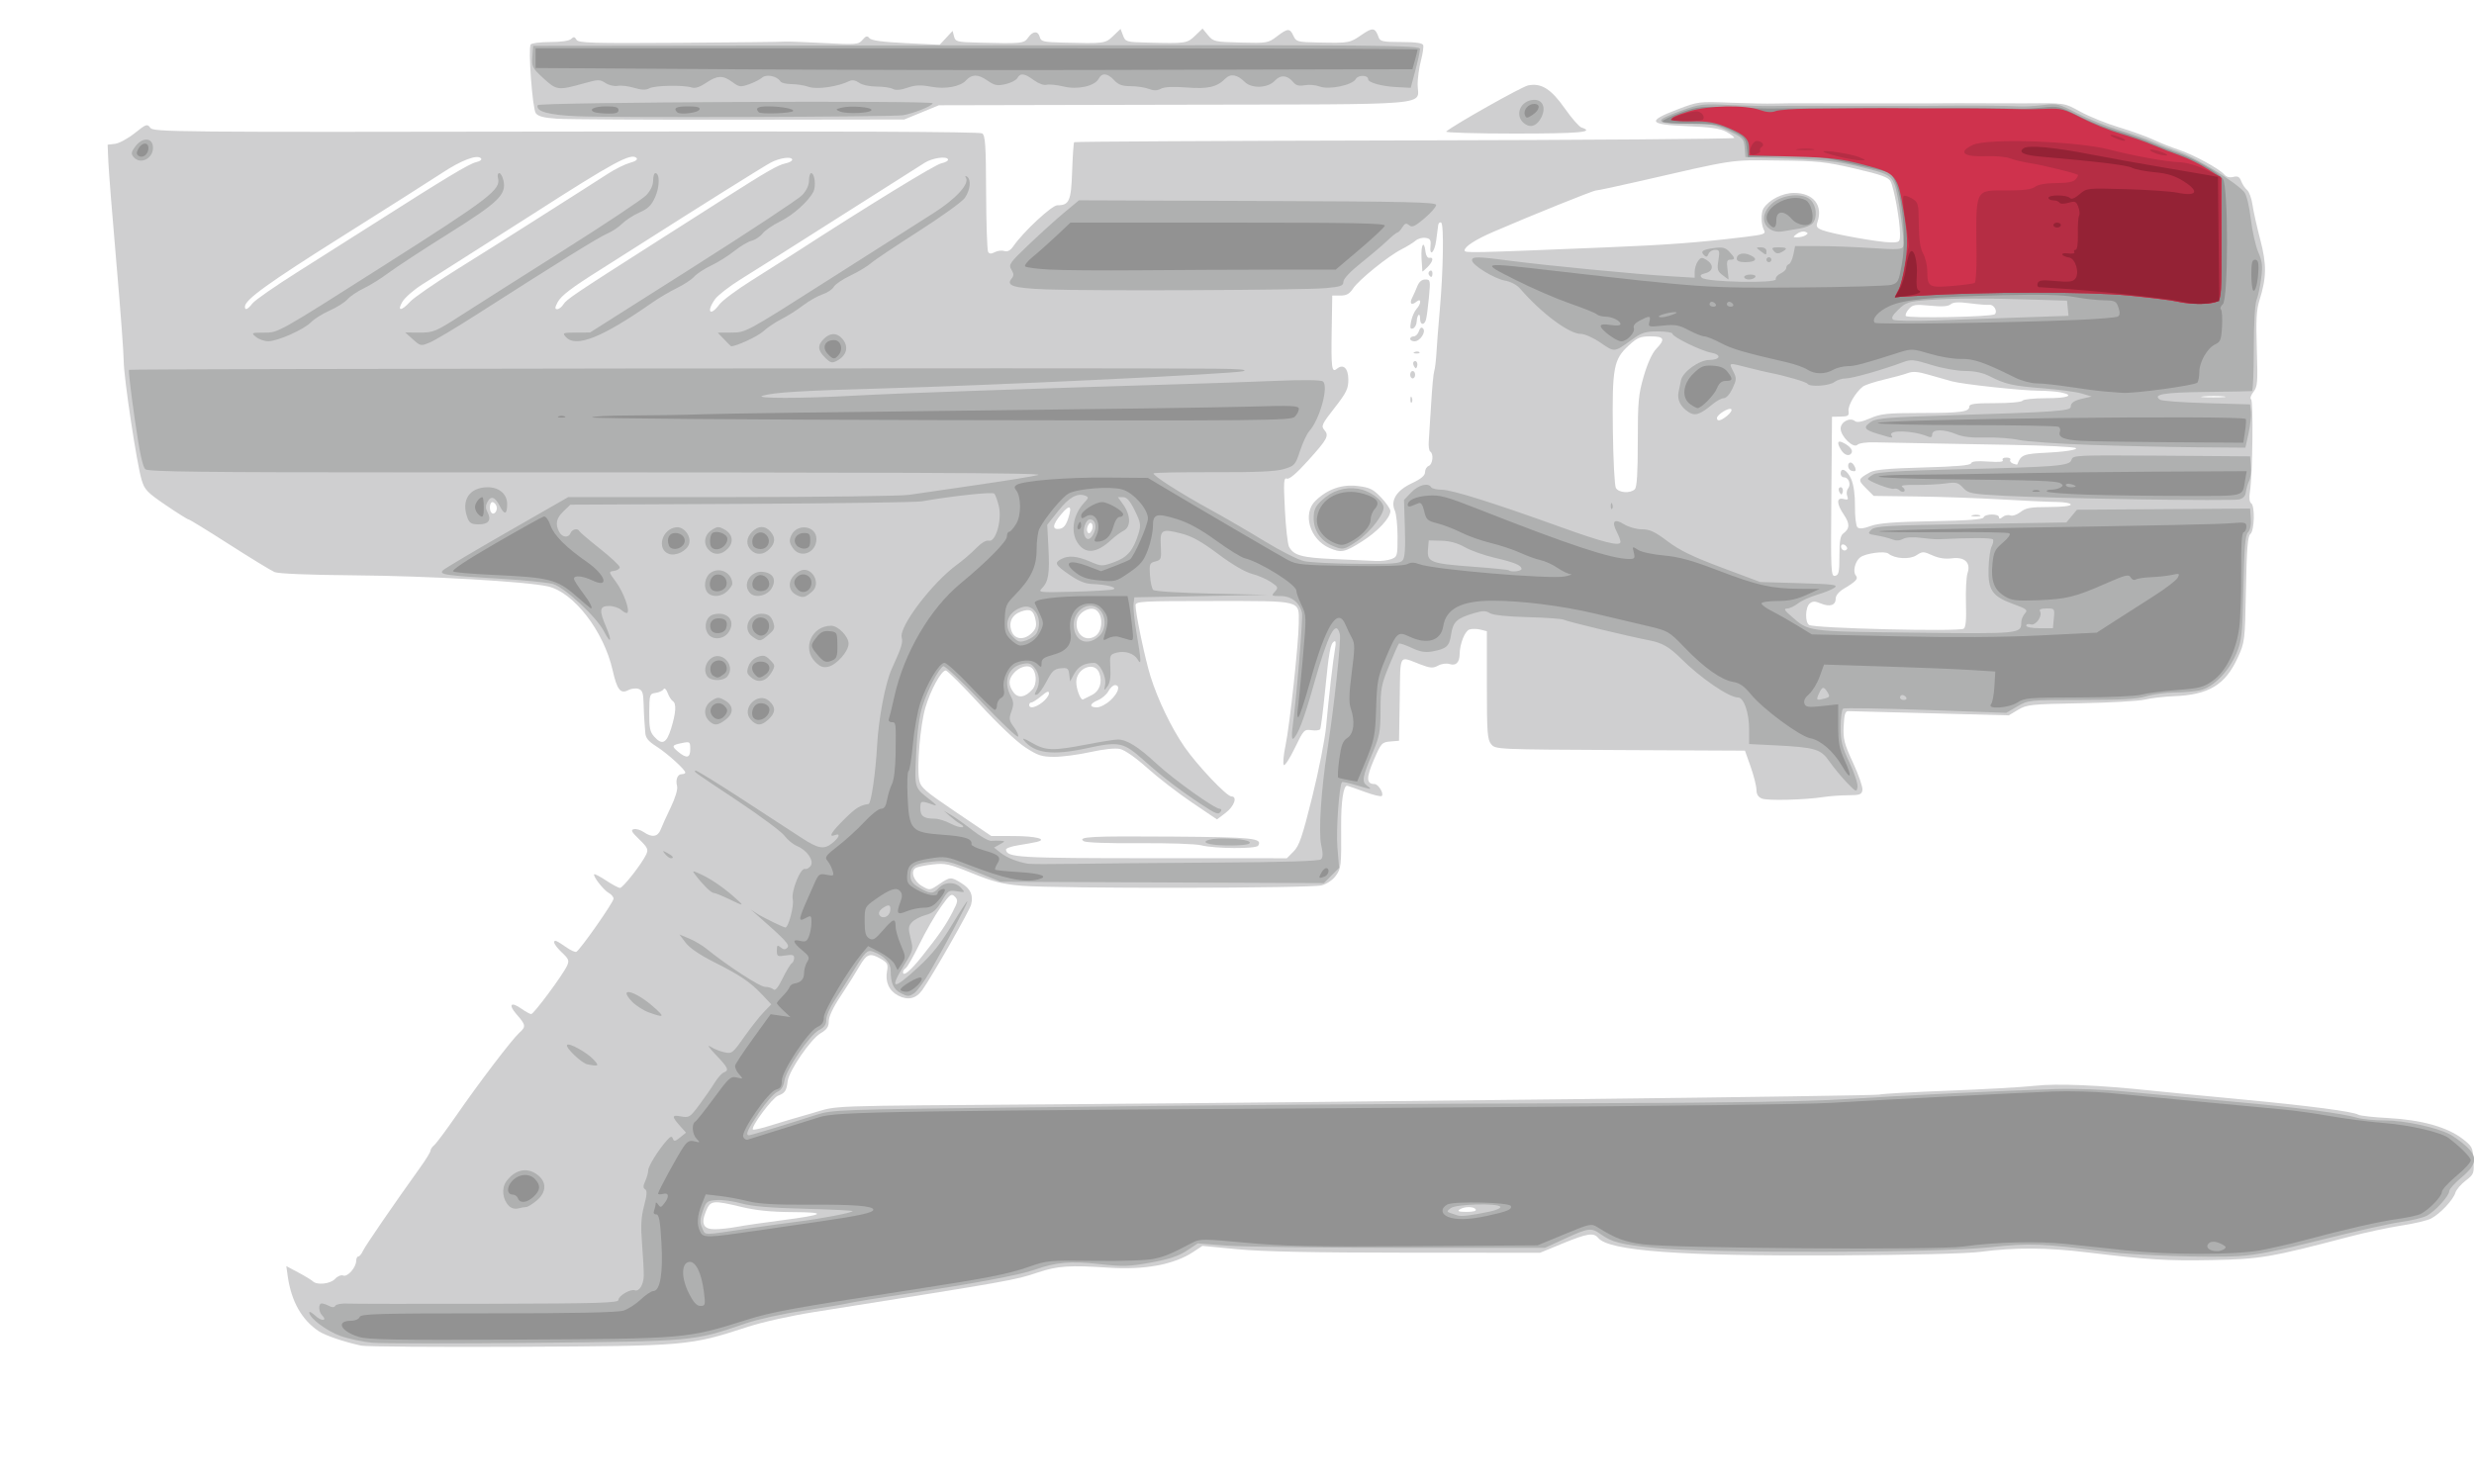 <?xml version="1.0" encoding="UTF-8" standalone="no"?>
<!-- Created with Inkscape (http://www.inkscape.org/) -->

<svg
   xmlns:dc="http://purl.org/dc/elements/1.1/"
   xmlns:cc="http://creativecommons.org/ns#"
   xmlns:rdf="http://www.w3.org/1999/02/22-rdf-syntax-ns#"
   xmlns:svg="http://www.w3.org/2000/svg"
   xmlns="http://www.w3.org/2000/svg"
   xmlns:sodipodi="http://sodipodi.sourceforge.net/DTD/sodipodi-0.dtd"
   xmlns:inkscape="http://www.inkscape.org/namespaces/inkscape"
   version="1.1"
   id="svg1469"
   width="1000"
   height="600"
   viewBox="0 0 1000 600"
   sodipodi:docname="P3.svg"
   inkscape:version="0.92.3 (2405546, 2018-03-11)">
  <defs
     id="defs1473" />
  <sodipodi:namedview
     pagecolor="#ffffff"
     bordercolor="#666666"
     borderopacity="1"
     objecttolerance="10"
     gridtolerance="10"
     guidetolerance="10"
     inkscape:pageopacity="0"
     inkscape:pageshadow="2"
     inkscape:window-width="1858"
     inkscape:window-height="1057"
     id="namedview1471"
     showgrid="false"
     inkscape:zoom="0.287"
     inkscape:cx="500"
     inkscape:cy="578.74564"
     inkscape:window-x="54"
     inkscape:window-y="-8"
     inkscape:window-maximized="1"
     inkscape:current-layer="svg1469" />
  <path
     inkscape:connector-curvature="0"
     id="path2034"
     d="m 146,544.049 c -6.748,-1.442 -14.524,-4.077 -17.128,-5.805 -6.843,-4.541 -11.086,-12.002 -12.536,-22.042 l -0.621,-4.298 4.892,2.6 c 2.691,1.43 5.32,3.026 5.842,3.548 1.66,1.656 7.143,1.055 8.989,-0.985 0.981,-1.084 2.422,-1.674 3.283,-1.344 1.759,0.675 5.221,-3.26 5.256,-5.974 0.012,-0.963 0.4,-1.75 0.862,-1.75 0.462,0 1.301,-1.012 1.865,-2.25 0.923,-2.024 12.617,-19.067 23.251,-33.885 2.224,-3.099 4.044,-6.082 4.044,-6.628 0,-0.546 0.685,-1.561 1.522,-2.256 0.837,-0.695 4.897,-6.145 9.022,-12.111 9.074,-13.123 22.427,-30.662 25.336,-33.276 2.787,-2.505 2.694,-3.176 -1.027,-7.414 -3.587,-4.085 -2.391,-5.411 2.036,-2.259 1.605,1.143 3.328,2.078 3.829,2.078 1.045,0 12.797,-15.844 14.461,-19.496 0.976,-2.141 0.732,-2.783 -2.036,-5.369 -1.729,-1.615 -3.144,-3.458 -3.144,-4.095 0,-1.226 0.792,-0.894 5.265,2.203 1.521,1.053 3.172,1.767 3.67,1.586 C 234.307,384.331 248,364.803 248,363.344 c 0,-0.7 -0.869,-1.738 -1.93,-2.307 -2.058,-1.102 -6.56,-6.881 -5.885,-7.555 0.222,-0.222 2.408,0.927 4.859,2.553 2.451,1.626 4.954,2.958 5.562,2.961 1.197,0.005 8.949,-9.924 10.631,-13.616 0.893,-1.96 0.511,-2.764 -2.853,-6.011 -3.137,-3.028 -3.551,-3.821 -2.152,-4.129 0.952,-0.209 2.74,0.326 3.973,1.189 3.269,2.289 5.706,1.937 6.817,-0.985 0.534,-1.405 2.374,-5.463 4.088,-9.016 1.845,-3.826 2.894,-7.309 2.572,-8.541 C 272.977,315.197 273.843,313 275.607,313 276.373,313 277,312.708 277,312.351 c 0,-1.176 -7.328,-7.8 -11.704,-10.579 -3.233,-2.053 -4.338,-3.414 -4.467,-5.5 -0.094,-1.525 -0.255,-3.672 -0.358,-4.772 -0.103,-1.1 -0.251,-4.332 -0.329,-7.183 -0.115,-4.199 -0.514,-5.301 -2.104,-5.805 -1.079,-0.343 -2.908,-0.117 -4.064,0.502 -3.146,1.684 -4.547,-0.086 -6.334,-7.999 -3.568,-15.798 -15.717,-31.566 -26.14,-33.924 -8.803,-1.992 -48.091,-4.236 -78.5,-4.484 -18.197,-0.149 -30.467,-0.652 -32.024,-1.313 -1.388,-0.59 -9.625,-5.622 -18.303,-11.183 C 83.994,214.55 76.579,210 76.194,210 75.809,210 71.688,207.412 67.037,204.25 59.489,199.117 58.437,198.017 57.238,194 55.248,187.332 50,152.487 50,145.94 c 0,-3.118 -1.327,-20.918 -2.949,-39.554 C 45.429,87.748 43.966,69.35 43.801,65.5 L 43.5,58.5 46.467,58.163 c 1.632,-0.186 5.216,-2.128 7.965,-4.317 4.676,-3.723 5.083,-3.863 6.314,-2.18 1.259,1.722 8.477,1.788 168.035,1.526 110.605,-0.182 167.224,0.064 168.219,0.732 1.256,0.842 1.515,4.732 1.591,23.879 0.05,12.58 0.415,23.397 0.811,24.038 0.521,0.843 1.267,0.872 2.697,0.107 1.087,-0.582 2.825,-0.789 3.861,-0.46 1.319,0.419 2.432,-0.191 3.712,-2.036 C 413.703,93.645 425.157,83 427.371,83 c 4.847,0 5.586,-1.7 5.995,-13.791 0.21,-6.21 0.578,-11.487 0.817,-11.725 0.239,-0.239 60.37,-0.558 133.625,-0.709 73.255,-0.151 133.191,-0.601 133.191,-0.999 9e-5,-0.398 -1.462,-1.523 -3.25,-2.5 C 695.315,51.945 691.364,51.375 682,51 c -15.689,-0.628 -16.487,-1.975 -4,-6.751 8.391,-3.209 8.667,-3.244 21.5,-2.733 7.15,0.285 15.025,0.44 17.5,0.344 2.475,-0.096 9.9,-0.137 16.5,-0.092 6.6,0.046 14.25,0.059 17,0.03 2.75,-0.029 10.4,-0.031 17,-0.004 6.6,0.027 14.25,0.009 17,-0.041 2.75,-0.05 10.4,-0.053 17,-0.008 6.6,0.045 14.025,0.062 16.5,0.038 16.954,-0.168 16.226,-0.277 23,3.433 3.575,1.957 10.55,4.774 15.5,6.259 4.95,1.485 11.25,3.754 14,5.043 2.75,1.289 7.25,3.078 10,3.976 5.871,1.918 16.621,7.741 18.523,10.033 0.855,1.03 2.162,1.391 3.669,1.013 1.819,-0.457 2.536,-0.072 3.22,1.727 0.484,1.273 1.553,2.873 2.375,3.555 0.823,0.683 1.801,3.364 2.174,5.959 0.373,2.595 1.783,8.918 3.132,14.051 2.656,10.103 2.589,15.371 -0.31,24.569 -1.213,3.848 -1.442,8.108 -1.067,19.809 0.432,13.466 0.298,15.136 -1.387,17.278 -1.026,1.304 -1.451,2.627 -0.945,2.94 0.985,0.609 0.636,30.203 -0.438,37.204 -0.396,2.578 -0.223,4.387 0.46,4.809 1.618,1 1.38,11.076 -0.295,12.466 -1.081,0.897 -1.478,5.864 -1.791,22.372 -0.394,20.794 -0.459,21.345 -3.253,27.482 -5.092,11.185 -11.728,15.191 -26.067,15.736 -3.85,0.146 -9.025,0.754 -11.5,1.35 -2.475,0.596 -14.175,1.262 -26,1.479 -20.143,0.371 -21.738,0.538 -25.277,2.649 l -3.777,2.254 -31.723,-0.846 C 762.775,287.918 747.825,287.529 747,287.519 c -1.138,-0.014 -1.571,1.436 -1.792,6.001 -0.256,5.273 0.216,7.119 3.802,14.881 2.252,4.874 3.958,9.815 3.792,10.98 -0.265,1.86 -0.973,2.122 -5.802,2.149 -3.025,0.017 -7.525,0.344 -10,0.727 -7.472,1.156 -22.352,1.539 -24.75,0.638 -1.572,-0.591 -2.262,-1.682 -2.291,-3.62 -0.022,-1.526 -1.075,-5.7 -2.339,-9.275 l -2.298,-6.5 -50.411,-0.242 c -49.988,-0.24 -50.426,-0.26 -52.161,-2.361 -1.548,-1.874 -1.75,-4.629 -1.75,-23.899 v -21.781 l -2.585,-0.649 c -1.422,-0.357 -3.433,-0.38 -4.469,-0.051 -1.837,0.583 -3.912,5.821 -3.956,9.983 -0.035,3.314 -1.504,4.789 -3.985,4.002 -1.305,-0.414 -3.274,-0.161 -4.707,0.606 -2.1,1.124 -3.15,1.056 -7.131,-0.46 -8.985,-3.422 -8.085,-4.921 -8.394,13.992 L 565.5,299.5 l -3.56,0.299 c -3.386,0.284 -3.711,0.651 -6.662,7.5 -3.105,7.205 -3.025,9.701 0.309,9.701 1.548,0 3.892,3.854 2.93,4.816 -0.354,0.354 -3.428,-0.383 -6.831,-1.639 -3.403,-1.256 -6.599,-2.372 -7.102,-2.48 -1.54,-0.33 -2.556,6.319 -2.49,16.304 0.107,16.169 0.015,17.039 -2.12,20.036 -1.201,1.686 -3.608,3.324 -5.768,3.924 -4.402,1.223 -106.749,1.354 -121.207,0.156 -7.728,-0.64 -11.451,-1.578 -19.955,-5.026 -9.462,-3.836 -10.988,-4.177 -16.065,-3.587 -3.086,0.358 -6.183,1.005 -6.882,1.437 -2.184,1.35 -0.783,5.351 2.556,7.295 3.13,1.823 3.18,1.818 6.89,-0.699 4.511,-3.061 4.841,-3.079 9.038,-0.486 3.724,2.302 4.905,4.881 3.959,8.649 -0.617,2.459 -15.714,28.907 -19.721,34.549 -2.528,3.559 -5.806,4.328 -9.754,2.286 -3.692,-1.909 -5.344,-5.527 -4.524,-9.907 0.505,-2.7 0.181,-3.365 -2.382,-4.877 -4.481,-2.642 -5.824,-2.185 -8.809,3 -1.504,2.612 -4.898,7.992 -7.542,11.955 -3.026,4.534 -4.808,8.297 -4.808,10.151 0,2.28 -0.755,3.392 -3.337,4.915 -3.999,2.359 -12.808,15.217 -13.296,19.407 -0.447,3.843 -1.055,4.753 -3.892,5.831 -2.333,0.887 -11.105,12.695 -10.145,13.655 0.281,0.281 3.359,-0.402 6.84,-1.517 3.481,-1.115 11.054,-3.361 16.829,-4.991 11.791,-3.327 1.238,-2.942 101,-3.688 120.085,-0.898 328.73,-3.36 330.5,-3.9 1.1,-0.336 13.7,-1.049 28,-1.585 14.3,-0.536 30.05,-1.428 35,-1.982 8.964,-1.004 25.93,-0.293 47.5,1.991 5.225,0.553 21.425,2.13 36,3.504 27.425,2.586 45.285,4.932 47.324,6.218 0.647,0.408 6.126,1.008 12.176,1.333 13.154,0.707 23.586,3.614 29.714,8.278 4.039,3.075 4.304,3.584 4.582,8.815 0.282,5.305 0.141,5.67 -3.182,8.205 -1.913,1.459 -3.783,3.665 -4.156,4.903 -0.869,2.885 -6.142,8.494 -9.772,10.395 -1.548,0.811 -6.948,2.095 -12,2.855 -5.052,0.76 -14.585,2.801 -21.185,4.538 -31.697,8.337 -35.955,9.06 -55.5,9.424 -18.231,0.339 -25.487,-0.11 -50.5,-3.124 -16.342,-1.969 -29.037,-2.031 -43,-0.209 -5.543,0.723 -27.823,1.273 -58,1.432 -63.385,0.333 -92.107,-1.765 -96.492,-7.049 -1.88,-2.265 -4.367,-1.877 -14.384,2.24 l -9.124,3.75 -54,-0.028 c -37.715,-0.02 -58.295,-0.439 -68.24,-1.389 l -14.24,-1.361 -3.76,2.483 c -7.664,5.062 -19.66,7.298 -33.988,6.337 -15.922,-1.068 -20.828,-0.74 -28.767,1.925 -9.404,3.157 -10.167,3.292 -90.505,16.021 -9.532,1.51 -20.934,4.063 -27,6.045 -23.152,7.565 -24.438,7.676 -92,7.986 -33.275,0.153 -62.075,-0.059 -64,-0.47 z m 151.849,-48.02 c 2.817,-0.534 10.852,-1.71 17.856,-2.613 17.801,-2.296 19.15,-3.276 4.608,-3.352 -8.536,-0.044 -14.677,-0.66 -20.5,-2.056 -11.689,-2.802 -12.626,-2.7 -14.408,1.566 -2.179,5.215 -1.129,7.427 3.526,7.427 2.088,0 6.101,-0.437 8.918,-0.971 z M 596.5,489 c -0.784,-1.268 -4.537,-1.268 -6.5,0 -1.097,0.709 -0.342,0.973 2.809,0.985 2.621,0.009 4.067,-0.376 3.691,-0.985 z M 372.664,386.692 c 7.011,-8.826 9.576,-12.545 12.36,-17.92 2.205,-4.256 2.296,-4.881 0.91,-6.267 -1.386,-1.386 -1.95,-0.964 -5.661,4.228 -2.267,3.172 -6.122,9.867 -8.568,14.878 -2.446,5.011 -4.955,9.425 -5.576,9.809 -0.621,0.384 -1.129,1.107 -1.129,1.607 0,2.014 3.004,-0.47 7.664,-6.336 z M 522.883,344.25 c 2.275,-2.293 3.525,-5.954 7.517,-22.012 2.634,-10.594 5.162,-23.419 5.618,-28.5 1.05,-11.697 2.837,-27.221 3.641,-31.632 0.414,-2.274 0.268,-3.178 -0.443,-2.739 -1.475,0.911 -2.035,4.025 -3.664,20.372 -0.781,7.831 -1.654,14.619 -1.941,15.083 -0.287,0.464 -1.879,0.645 -3.539,0.402 -2.891,-0.424 -3.171,-0.123 -6.7,7.21 -2.026,4.209 -4.033,7.296 -4.461,6.86 -0.427,-0.436 -0.12,-3.944 0.684,-7.794 1.732,-8.297 5.334,-41.58 5.376,-49.679 C 525.019,242.579 526.668,243 490.429,243 461.15,243 459,243.12 459,244.752 c 0,3.347 3.871,21.788 6.011,28.631 2.986,9.55 8.459,20.918 13.779,28.617 5.139,7.437 17.032,20 18.933,20 2.552,0 1.191,3.964 -2.267,6.601 l -3.544,2.703 -10.128,-6.852 c -5.571,-3.768 -13.673,-10.024 -18.005,-13.902 -4.749,-4.251 -9.147,-7.323 -11.078,-7.736 -1.959,-0.42 -6.593,0.066 -11.941,1.25 C 435.954,305.129 429.386,306 426.166,306 c -5.101,0 -6.617,-0.496 -11.761,-3.843 -3.478,-2.264 -11.042,-9.418 -18.405,-17.411 -6.875,-7.462 -13.044,-13.608 -13.708,-13.657 -1.775,-0.131 -6.224,8.001 -8.297,15.168 -2.021,6.982 -3.448,23.807 -2.465,29.047 0.575,3.063 2.131,4.427 14.894,13.058 L 400.675,338 l 8.912,0.015 c 9.135,0.016 14.168,1.309 9.36,2.405 -1.346,0.307 -4.698,0.911 -7.448,1.342 -2.75,0.431 -4.95,1.223 -4.888,1.761 0.366,3.188 4.793,3.447 59.215,3.462 l 54.327,0.015 2.729,-2.75 z M 485.5,341.756 c -2.2,-0.558 -13.45,-0.937 -25,-0.842 -12.277,0.101 -21.601,-0.232 -22.448,-0.802 -2.718,-1.828 2.883,-2.117 36.148,-1.862 32.529,0.249 36.22,0.643 34.353,3.663 -0.844,1.366 -17.497,1.252 -23.054,-0.157 z M 279,302.875 c 0,-2.978 -0.15,-3.095 -3.177,-2.49 -4.304,0.861 -4.489,1.245 -1.715,3.556 C 277.558,306.815 279,306.5 279,302.875 Z m -7.706,-8.415 c 1.955,-6.348 2.172,-10.054 0.644,-10.999 -0.584,-0.361 -1.51,-1.835 -2.057,-3.275 -0.603,-1.586 -1.269,-2.179 -1.688,-1.504 -0.381,0.613 -1.818,1.273 -3.193,1.466 -2.406,0.338 -2.503,0.633 -2.57,7.851 -0.058,6.139 0.292,7.908 1.924,9.75 3.282,3.702 5.045,2.867 6.94,-3.29 z M 421.365,283.927 C 422.814,282.788 424,281.173 424,280.339 c 0,-1.123 -0.799,-0.844 -3.077,1.073 -1.692,1.424 -3.492,2.589 -4,2.589 -0.508,0 -0.923,0.45 -0.923,1 0,1.647 2.558,1.136 5.365,-1.073 z m 27.529,-0.829 c 3.207,-2.996 4.11,-6.099 1.775,-6.099 -0.732,0 -1.917,1.095 -2.634,2.434 -0.716,1.339 -2.592,2.968 -4.169,3.621 -3.488,1.445 -3.729,2.945 -0.472,2.945 1.317,0 3.792,-1.306 5.5,-2.901 z m -7.62,-2.052 c 3.199,-1.602 4.428,-5.183 3.068,-8.937 -1.788,-4.938 -9.228,-2.081 -9.31,3.575 -0.042,2.849 1.77,7.58 2.724,7.114 0.409,-0.2 1.992,-0.989 3.518,-1.753 z m -23.942,-2.346 c 2.001,-2.321 1.655,-7.461 -0.598,-8.878 -1.737,-1.093 -4.923,-0.01 -6.985,2.375 -2.169,2.509 -2.217,4.691 -0.165,7.62 1.86,2.655 4.87,2.221 7.747,-1.117 z m -0.228,-22.805 c 1.606,-1.606 1.958,-2.837 1.485,-5.2 -0.788,-3.939 -2.143,-4.747 -5.811,-3.468 -3.748,1.307 -5.242,4.421 -3.862,8.051 1.286,3.382 5.134,3.672 8.188,0.617 z m 25.583,1.319 c 3.384,-2.152 3.229,-9.542 -0.227,-10.868 -2.494,-0.957 -6.34,1.328 -7.06,4.193 -1.338,5.333 3.06,9.362 7.287,6.675 z m 351.033,-3.021 c 0.856,-0.544 1.133,-3.601 0.928,-10.235 -0.161,-5.202 0.128,-10.717 0.643,-12.255 1.414,-4.226 -1.194,-6.661 -6.388,-5.965 -2.626,0.352 -5.278,-0.056 -7.822,-1.203 -3.636,-1.639 -3.994,-1.641 -6.461,-0.024 -2.716,1.78 -8.776,1.419 -11.308,-0.673 -1.425,-1.177 -9.164,-0.166 -11.389,1.488 -2.057,1.529 -3.115,5.737 -1.831,7.283 1.15,1.385 0.21,2.439 -4.842,5.433 -1.98,1.173 -3.25,2.725 -3.25,3.972 0,2.718 -2.358,3.492 -6.019,1.976 -2.372,-0.983 -3.29,-0.981 -4.482,0.009 -1.816,1.507 -1.989,7.564 -0.249,8.69 2.102,1.36 60.485,2.765 62.471,1.503 z M 743.5,224.656 c 0,-5.982 0.373,-8.091 1.588,-8.986 2.62,-1.931 2.682,-3.921 0.235,-7.527 -3.031,-4.466 -3.096,-7.158 -0.154,-6.389 1.771,0.463 2.043,0.239 1.483,-1.22 -0.377,-0.983 -0.22,-2.348 0.349,-3.034 1.298,-1.564 0.25,-4.5 -1.607,-4.5 C 744.627,193 744,192.325 744,191.5 c 0,-2.889 2.711,-1.465 4.286,2.25 1.003,2.367 1.558,6.443 1.505,11.053 -0.046,4.017 0.393,7.781 0.978,8.365 0.75,0.75 2.338,0.602 5.397,-0.501 3.237,-1.167 9.511,-1.656 24.773,-1.931 14.577,-0.262 20.552,-0.707 20.833,-1.552 0.502,-1.507 6.228,-1.565 6.228,-0.062 0,0.78 0.454,0.746 1.487,-0.112 0.818,-0.679 2.208,-0.958 3.089,-0.62 0.897,0.344 2.722,-0.267 4.148,-1.388 2.112,-1.662 4.056,-2.003 11.411,-2.003 5.243,0 8.865,-0.409 8.865,-1 0,-0.55 -2.587,-1.023 -5.75,-1.051 -3.163,-0.028 -13.175,-0.487 -22.25,-1.019 -9.075,-0.533 -24.408,-1.072 -34.074,-1.199 L 757.352,200.5 l -3.151,-3.148 c -3.349,-3.346 -3.259,-3.672 1.799,-6.469 1.774,-0.981 7.992,-1.528 21.417,-1.883 13.293,-0.351 19.035,-0.852 19.311,-1.684 0.272,-0.817 2.412,-1.036 6.918,-0.707 4.385,0.321 6.313,0.135 5.88,-0.566 C 809.157,185.444 809.784,185 811,185 c 1.165,0 1.869,0.403 1.565,0.895 -0.304,0.492 0.184,1.178 1.084,1.524 0.901,0.346 1.685,0.505 1.744,0.355 1.552,-3.972 2.337,-4.275 12.382,-4.774 9.321,-0.463 14.744,-1.758 9.141,-2.183 -8.254,-0.627 -14.543,-0.817 -42.417,-1.286 -17.05,-0.287 -33.603,-0.598 -36.785,-0.691 -3.291,-0.097 -6.286,0.331 -6.948,0.993 C 749.162,181.438 744,176.44 744,173.281 c 0,-2.704 3.725,-4.675 5.751,-3.043 0.869,0.701 2.754,0.361 6.185,-1.115 4.31,-1.854 6.875,-2.125 20.249,-2.137 C 792.675,166.972 796,166.535 796,164.383 796,163.294 798.218,163 806.441,163 c 5.882,0 10.711,-0.437 11.059,-1 0.34,-0.55 4.641,-1 9.559,-1 8.891,0 11.784,-1.181 5.816,-2.375 -1.719,-0.344 -5.656,-0.639 -8.75,-0.657 -7.084,-0.04 -30.473,-2.56 -35.125,-3.784 -1.925,-0.507 -6.12,-1.696 -9.321,-2.644 -4.358,-1.29 -6.495,-1.469 -8.5,-0.712 -1.473,0.556 -5.829,1.75 -9.679,2.652 -3.85,0.902 -7.692,2.176 -8.537,2.83 -2.914,2.256 -6.09,7.683 -5.777,9.873 0.271,1.893 -0.168,2.203 -3.186,2.256 l -3.5,0.061 -0.264,32.326 c -0.248,30.426 -0.16,32.306 1.5,31.986 1.506,-0.29 1.764,-1.484 1.764,-8.156 z m 53.769,-16.349 c 0.973,-0.254 2.323,-0.237 3,0.037 0.677,0.274 -0.119,0.481 -1.769,0.461 -1.65,-0.02 -2.204,-0.244 -1.231,-0.498 z m -53.686,-9.173 c -0.431,-0.697 -0.513,-1.537 -0.183,-1.867 0.895,-0.895 1.871,0.421 1.387,1.871 -0.339,1.016 -0.574,1.015 -1.204,-0.004 z M 748.25,190.28 C 746.749,189.744 746.566,187 748.031,187 c 1.032,0 2.547,2.802 1.842,3.406 -0.205,0.176 -0.936,0.119 -1.624,-0.126 z m -4.009,-8.266 c -1.952,-3.126 -1.56,-4.252 1.009,-2.899 2.618,1.379 3.824,2.956 3.125,4.088 -0.877,1.419 -2.862,0.848 -4.134,-1.189 z m -181.849,44.028 c 2.412,-0.917 2.521,-1.311 2.504,-9.088 -0.01,-4.471 -0.503,-9.195 -1.096,-10.496 -1.863,-4.089 0.633,-8.13 6.837,-11.065 3.796,-1.796 5.364,-3.11 5.364,-4.496 0,-1.077 0.675,-2.218 1.5,-2.534 1.623,-0.623 2.067,-4.893 0.604,-5.797 -0.493,-0.305 -0.757,-2.244 -0.587,-4.309 0.17,-2.065 0.608,-8.93 0.973,-15.255 0.365,-6.325 0.918,-12.175 1.229,-13 0.311,-0.825 0.716,-4.2 0.902,-7.5 0.185,-3.3 0.781,-10.95 1.324,-17 1.434,-15.975 1.738,-34.908 0.569,-35.5 -0.542,-0.275 -1.076,0.175 -1.186,1 -0.11,0.825 -0.481,3.638 -0.825,6.25 -0.651,4.948 -2.795,6.821 -2.29,2 0.233,-2.223 -0.159,-2.813 -2.045,-3.08 -1.283,-0.182 -3.083,0.328 -4,1.133 -0.917,0.805 -3.468,2.378 -5.668,3.495 -5.408,2.746 -17.331,12.396 -19.619,15.879 -1.407,2.141 -2.642,2.823 -5.118,2.823 H 538.5 l -0.224,14 c -0.247,15.458 0.007,17.34 2.109,15.595 2.577,-2.139 4.615,-0.192 4.615,4.409 0,3.692 -0.782,5.29 -5.603,11.451 -5.048,6.451 -5.457,7.328 -4.13,8.852 2.05,2.356 1.379,3.624 -6.603,12.481 -4.611,5.116 -7.526,7.594 -8.497,7.222 -1.278,-0.49 -1.388,1.208 -0.814,12.542 0.365,7.21 1.12,13.962 1.678,15.005 1.891,3.534 5.204,4.431 18.469,4.999 7.15,0.306 14.658,0.644 16.685,0.75 2.027,0.106 4.82,-0.239 6.206,-0.766 z m -25.012,-4.478 c -7.983,-3.474 -11.054,-13.909 -5.629,-19.128 4.897,-4.711 10.725,-6.731 17.121,-5.933 4.814,0.601 6.173,1.273 9.379,4.642 2.062,2.167 3.75,4.626 3.75,5.465 0,2.81 -5.138,8.299 -11.573,12.363 -6.918,4.369 -8.323,4.648 -13.048,2.592 z m 32.7,-60.147 c 0.048,-1.165 0.285,-1.402 0.604,-0.604 0.289,0.722 0.253,1.584 -0.079,1.917 -0.332,0.332 -0.569,-0.258 -0.525,-1.312 z M 570,151.5 c 0,-0.825 0.45,-1.5 1,-1.5 0.55,0 1,0.675 1,1.5 0,0.825 -0.45,1.5 -1,1.5 -0.55,0 -1,-0.675 -1,-1.5 z m 1.583,-3.366 c -0.431,-0.697 -0.513,-1.537 -0.183,-1.867 0.895,-0.895 1.871,0.421 1.387,1.871 -0.339,1.016 -0.574,1.015 -1.204,-0.004 z m 0.23,-5.817 c 0.722,-0.289 1.584,-0.253 1.917,0.079 0.332,0.332 -0.258,0.569 -1.312,0.525 -1.165,-0.048 -1.402,-0.285 -0.604,-0.604 z M 570,137 c 0,-0.55 0.645,-1 1.433,-1 0.788,0 1.733,-0.945 2.099,-2.101 0.437,-1.376 1.006,-1.762 1.649,-1.118 C 576.541,134.141 574.011,138 571.759,138 570.792,138 570,137.55 570,137 Z m 0.36,-7.05 c 0.365,-1.825 1.333,-4.058 2.152,-4.963 2.079,-2.297 2.05,-4.698 -0.036,-2.967 -1.966,1.632 -2.888,0.699 -1.653,-1.673 0.529,-1.016 1.45,-3.085 2.048,-4.597 0.715,-1.811 1.821,-2.75 3.237,-2.75 2.066,0 2.124,0.287 1.471,7.25 -0.374,3.987 -0.912,8.037 -1.197,9 C 575.653,131.718 574,131.429 574,128.833 c 0,-2.775 -1.232,-1.616 -1.385,1.302 -0.063,1.209 -0.746,2.409 -1.517,2.666 -1.096,0.365 -1.257,-0.256 -0.738,-2.852 z m 7.183,-18.88 c -0.316,-0.512 -0.118,-1.214 0.441,-1.559 0.559,-0.345 1.016,0.073 1.016,0.931 0,1.757 -0.6,2.015 -1.457,0.628 z m -2.623,-1.319 c -0.044,-0.138 -0.2,-2.612 -0.345,-5.5 -0.272,-5.39 1.042,-7.432 1.609,-2.5 0.178,1.547 0.863,2.641 1.566,2.5 1.879,-0.376 1.505,1.495 -0.75,3.75 -1.1,1.1 -2.036,1.887 -2.08,1.75 z M 746.104,220.704 c -1.283,-1.283 -2.585,-0.291 -1.635,1.246 0.368,0.596 1.127,0.8 1.687,0.454 0.683,-0.422 0.666,-0.981 -0.052,-1.7 z m -304.688,-8.84 c -0.469,-0.759 -0.988,-0.593 -1.608,0.516 -0.504,0.9 -0.604,2.141 -0.223,2.757 0.469,0.759 0.988,0.593 1.608,-0.516 0.504,-0.9 0.604,-2.141 0.223,-2.757 z m -9.645,-2.259 c 1.71,-5.233 0.65,-5.84 -2.868,-1.643 -3.518,4.197 -3.753,6.298 -0.653,5.857 1.61,-0.229 2.611,-1.426 3.522,-4.215 z m -231.107,-5.038 C 200.333,203.705 199.599,203 199.031,203 c -1.151,0 -1.413,3.285 -0.348,4.35 1.098,1.098 2.639,-1.067 1.981,-2.783 z M 660.8,197.8 c 0.845,-0.845 1.2,-6.556 1.2,-19.301 0,-16.177 0.257,-18.984 2.414,-26.406 1.497,-5.149 3.397,-9.33 5,-11.003 C 673.231,137.106 672.742,136 667.166,136 c -4.197,0 -5.369,0.494 -8.895,3.75 -6.037,5.575 -6.66,8.933 -6.345,34.247 0.147,11.824 0.689,22.286 1.205,23.25 1.08,2.019 5.857,2.363 7.668,0.553 z m 37.339,-29.714 c 1.298,-1.053 2.037,-2.239 1.642,-2.635 -0.86,-0.864 -5.781,2.177 -5.781,3.572 0,1.513 1.55,1.162 4.139,-0.937 z m 200.637,-7.813 c -2.048,-0.215 -5.648,-0.218 -8,-0.007 -2.352,0.211 -0.676,0.387 3.724,0.391 4.4,0.004 6.324,-0.169 4.276,-0.384 z m -92.494,-33.212 c 1.265,-1.174 -0.327,-4.021 -2.129,-3.808 -0.91,0.107 -4.478,-0.176 -7.93,-0.63 -4.547,-0.598 -6.684,-0.486 -7.757,0.405 -1.042,0.865 -3.5,1.031 -8.282,0.56 -6.004,-0.592 -7.01,-0.439 -8.591,1.308 -0.985,1.088 -1.546,2.374 -1.247,2.857 0.638,1.033 34.785,0.376 35.936,-0.692 z m -515.526,-3.946 c 1.173,-1.587 6.995,-5.932 12.938,-9.656 5.943,-3.724 13.73,-8.663 17.305,-10.975 30.34,-19.624 56.944,-35.93 59.461,-36.445 1.672,-0.342 2.903,-1.053 2.736,-1.581 -0.457,-1.443 -6.251,-0.625 -9.382,1.324 -3.12,1.942 -19.175,12.132 -58.815,37.327 -4.125,2.622 -11.202,7.073 -15.727,9.892 -4.525,2.819 -9.137,6.404 -10.25,7.966 -3.646,5.121 -1.985,7.178 1.734,2.147 z m -188.692,-0.47 c 1.019,-1.295 9.184,-6.977 18.144,-12.627 C 129.169,104.368 143.025,95.587 151,90.503 180.157,71.917 189.561,66.255 192.395,65.579 c 1.773,-0.423 2.536,-1.049 1.97,-1.615 -1.568,-1.568 -7.923,0.841 -15.61,5.919 C 174.764,72.518 156.65,84.025 138.5,95.453 108.351,114.436 99,121.191 99,123.985 c 0,1.648 1.088,1.173 3.065,-1.34 z m 63.699,-0.646 c 1.505,-1.651 9.936,-7.484 18.736,-12.962 8.8,-5.478 22.198,-13.915 29.773,-18.749 7.575,-4.833 16.575,-10.555 20,-12.715 3.425,-2.16 8.57,-5.453 11.434,-7.319 2.864,-1.865 6.855,-3.846 8.87,-4.403 2.36,-0.652 3.319,-1.356 2.695,-1.979 -2.148,-2.148 -9.144,1.638 -41.772,22.602 -2.75,1.767 -12.65,8.072 -22,14.01 -9.35,5.939 -19.715,12.534 -23.034,14.656 -3.319,2.122 -6.832,5.209 -7.807,6.859 -2.294,3.883 -0.436,3.883 3.105,-9.5e-4 z m 61.973,1.05 c 1.256,-2.011 4.612,-4.274 36.496,-24.604 10.304,-6.57 23.129,-14.747 28.5,-18.172 17.307,-11.035 21.708,-13.561 24.766,-14.214 1.65,-0.352 2.867,-1.072 2.704,-1.6 -0.393,-1.273 -5,-0.615 -8.553,1.222 -2.609,1.349 -30.441,18.787 -53.651,33.616 -5.225,3.338 -11.975,7.623 -15,9.522 -12.042,7.56 -16.249,10.762 -17.619,13.412 -1.127,2.18 -1.158,2.769 -0.147,2.769 0.707,0 1.834,-0.878 2.504,-1.951 z M 649,100.03 c 25.494,-1.045 37.47,-1.945 56.217,-4.223 7.947,-0.966 8.632,-1.219 7.75,-2.867 -1.165,-2.177 -1.242,-6.958 -0.14,-8.694 C 715.027,80.78 720.508,78 725.139,78 c 7.796,0 11.804,4.961 9.493,11.749 -0.638,1.873 -0.294,2.429 2.051,3.326 C 740.679,94.603 759.655,98 764.193,98 c 3.736,0 3.807,-0.07 3.787,-3.75 -0.027,-5.14 -2.427,-18.347 -3.8,-20.913 -0.897,-1.677 -3.799,-2.721 -14.402,-5.184 C 737.838,65.38 734.687,65.051 718.5,64.884 698.918,64.683 702.24,64.179 661.432,73.543 653.145,75.444 645.804,77 645.12,77 644.003,77 618.952,87.1 603.5,93.78 c -7.057,3.051 -11.5,5.925 -11.5,7.438 0,1.121 1.3,1.094 57,-1.189 z m 80.834,-4.906 c 1.087,-0.689 1.059,-0.951 -0.153,-1.416 -0.818,-0.314 -2.318,0.059 -3.334,0.829 -1.78,1.349 -1.775,1.4 0.153,1.416 1.1,0.009 2.6,-0.364 3.334,-0.829 z M 584.55,53.189 c 3.201,-2.733 30.499,-18.119 33.096,-18.654 5.322,-1.096 9.328,1.414 14.854,9.307 2.75,3.928 5.787,7.401 6.75,7.717 C 644.905,53.42 638.505,54 612.3,54 596.515,54 584.028,53.635 584.55,53.189 Z M 225.168,48 c -5.405,-0.369 -7.666,-0.957 -8.603,-2.241 C 215.218,43.916 213.429,19.732 214.51,17.984 214.844,17.443 218.376,17 222.359,17 c 4.453,0 7.727,-0.481 8.503,-1.25 1.011,-1.001 1.436,-0.943 2.131,0.288 0.764,1.352 5.808,1.506 41.688,1.269 C 297.132,17.159 316.175,16.947 317,16.835 c 0.825,-0.111 7.891,0.136 15.702,0.549 13.497,0.714 14.287,0.651 15.928,-1.264 1.405,-1.641 1.925,-1.768 2.798,-0.681 0.747,0.931 5.21,1.536 14.735,1.998 l 13.663,0.663 2.608,-2.8 2.608,-2.8 0.595,2.25 c 0.556,2.103 1.193,2.265 9.729,2.481 17.744,0.449 18.523,0.371 20.201,-2.025 1.924,-2.747 4.033,-2.84 4.722,-0.207 0.467,1.787 1.465,2.024 9.367,2.226 16.764,0.429 17.096,0.385 20.31,-2.694 l 2.966,-2.842 1.009,2.655 c 0.977,2.568 1.294,2.662 9.784,2.874 15.705,0.393 16.082,0.339 19.337,-2.779 l 3.009,-2.883 2.214,2.683 c 2.125,2.575 2.655,2.694 13.214,2.965 10.657,0.273 11.112,0.197 14.594,-2.461 4.426,-3.378 5.281,-3.409 6.724,-0.243 1.078,2.367 1.606,2.51 9.911,2.683 12.659,0.264 12.795,0.24 17.643,-3.095 4.57,-3.144 5.46,-2.996 6.942,1.162 0.527,1.479 1.93,1.75 9.072,1.75 5.867,0 8.577,0.382 8.87,1.25 0.232,0.688 -0.175,3.5 -0.905,6.25 -0.73,2.75 -1.332,7.051 -1.339,9.559 -0.023,8.867 9.688,8.046 -98.047,8.284 l -95.465,0.21 -7,2.881 -7,2.881 -66.5,0.092 C 262.425,48.459 229.2,48.275 225.168,48 Z"
     style="fill:#cfcfd0" />
  <path
     inkscape:connector-curvature="0"
     id="path2032"
     d="m 150.5,542.873 c -3.85,-0.345 -9.69,-1.594 -12.978,-2.774 C 131.938,538.092 125,532.846 125,530.63 c 0,-0.538 1.123,0.077 2.496,1.367 2.452,2.304 5.002,2.102 2.687,-0.213 C 128.71,530.31 128.629,527 130.066,527 c 0.586,0 1.909,0.451 2.939,1.003 1.285,0.688 2.084,0.662 2.543,-0.081 0.368,-0.596 2.533,-0.987 4.811,-0.868 2.278,0.118 27.879,0.155 56.891,0.081 45.753,-0.116 52.75,-0.33 52.75,-1.609 0,-1.634 4.87,-4.478 6.6,-3.855 1.751,0.631 3.526,-2.247 3.61,-5.853 0.043,-1.825 -0.265,-7.593 -0.682,-12.818 -0.59,-7.382 -0.408,-10.83 0.818,-15.465 1.171,-4.428 1.28,-6.149 0.423,-6.678 -0.87,-0.537 -0.86,-1.36 0.039,-3.332 0.656,-1.44 1.193,-3.361 1.193,-4.268 0,-1.711 3.906,-8.057 7.42,-12.055 1.605,-1.827 2.129,-1.997 2.55,-0.831 0.442,1.225 0.927,1.145 2.927,-0.481 l 2.397,-1.949 -1.998,-2.221 c -3.897,-4.332 -3.913,-5.059 -0.096,-4.343 3.316,0.622 3.683,0.393 7.417,-4.612 2.161,-2.896 4.94,-6.909 6.176,-8.917 1.236,-2.008 2.914,-3.906 3.727,-4.219 2.295,-0.881 1.836,-1.9 -3.237,-7.202 -2.594,-2.711 -3.6,-4.2 -2.235,-3.31 1.365,0.89 3.924,1.936 5.688,2.323 3.079,0.676 3.397,0.433 7.985,-6.083 2.628,-3.733 6.184,-8.253 7.901,-10.045 l 3.122,-3.258 -3.622,-3.84 c -4.882,-5.176 -8.887,-7.891 -19.491,-13.216 -5.728,-2.876 -9.878,-5.708 -11.501,-7.849 l -2.539,-3.349 3.923,1.639 c 2.157,0.901 5.287,2.743 6.954,4.092 8.606,6.962 21.672,15.467 23.762,15.467 1.304,0 2.832,0.461 3.395,1.025 0.7,0.7 1.874,-0.707 3.703,-4.443 1.473,-3.007 3.126,-5.745 3.675,-6.084 0.548,-0.339 0.997,-1.324 0.997,-2.188 0,-1.238 -0.744,-1.451 -3.5,-1.004 -3.236,0.525 -3.5,0.375 -3.5,-1.992 0,-2.193 0.221,-2.376 1.542,-1.28 1.164,0.966 1.825,0.998 2.695,0.128 1.113,-1.113 -0.632,-2.994 -12.237,-13.192 l -2.5,-2.197 2.5,1.633 c 2.249,1.47 10.708,5.592 11.474,5.592 1.212,0 3.517,-8.764 2.965,-11.274 -0.741,-3.374 3.144,-13.034 4.992,-12.411 0.588,0.198 1.588,-0.345 2.223,-1.207 1.512,-2.053 -1.424,-6.356 -5.487,-8.039 -1.586,-0.657 -3.865,-2.521 -5.064,-4.143 -1.199,-1.621 -9.7,-7.956 -18.892,-14.078 -19.007,-12.658 -17.686,-11.708 -17.095,-12.299 0.248,-0.248 8.985,5.121 19.417,11.931 10.432,6.81 21.076,13.747 23.655,15.416 6.563,4.248 8.855,4.643 12.104,2.088 2.925,-2.3 3.638,-4.279 1.207,-3.346 -2.856,1.096 -1.476,-1.23 3.849,-6.489 4.595,-4.538 6.316,-5.614 9.718,-6.073 1.043,-0.141 2.846,-12.464 3.45,-23.577 0.597,-10.992 3.329,-25.339 5.903,-31 4.039,-8.884 4.588,-10.621 4.043,-12.792 -1.105,-4.402 12.35,-22.102 22.346,-29.396 2.403,-1.753 5.889,-4.753 7.746,-6.665 2.113,-2.175 4.045,-3.31 5.161,-3.03 2.745,0.689 5.358,-8.423 4.01,-13.983 -0.551,-2.274 -1.372,-4.543 -1.823,-5.043 -0.721,-0.799 -16.376,0.863 -29.403,3.121 -2.2,0.381 -35.038,0.839 -72.973,1.018 l -68.973,0.324 -2.777,2.66 c -2.941,2.818 -3.435,5.187 -1.742,8.352 1.231,2.301 3.794,2.542 4.603,0.434 0.599,-1.56 2.947,-2.058 3.528,-0.749 0.183,0.413 3.933,3.607 8.333,7.097 4.4,3.49 8,6.864 8,7.499 0,0.634 -1.027,1.299 -2.282,1.477 -2.28,0.323 -2.279,0.328 0.773,4.478 3.004,4.084 5.679,11.361 4.581,12.46 -0.308,0.308 -1.385,-0.188 -2.394,-1.101 C 250.168,245.747 247.915,245 246.171,245 c -3.863,0 -4.089,1.692 -1.146,8.559 2.481,5.787 1.858,7.086 -0.857,1.788 -3.017,-5.887 -15.958,-17.916 -20.701,-19.243 C 221.285,235.494 211.625,234.531 202,233.964 c -22.331,-1.315 -24.737,-1.677 -22.892,-3.436 0.766,-0.73 12.451,-7.673 25.968,-15.428 L 229.65,201 l 65.925,-0.02 c 36.259,-0.011 68.625,-0.422 71.925,-0.914 3.3,-0.492 15.728,-2.306 27.617,-4.031 11.889,-1.725 22.914,-3.525 24.5,-4 2.88,-0.862 -52.295,-1.09 -256.18,-1.057 -80.836,0.013 -103.403,-0.252 -104.638,-1.231 -1.129,-0.893 -2.366,-6.708 -4.36,-20.491 C 52.908,158.671 51.875,149.792 52.144,149.523 52.565,149.102 450.959,148.688 491,149.067 c 10.092,0.096 13.588,0.403 11.5,1.011 -3.645,1.062 -100.714,5.709 -145,6.941 -33.59,0.935 -44.678,1.606 -49.243,2.979 -3.816,1.148 15.956,1.138 36.743,-0.019 9.075,-0.505 30.45,-1.373 47.5,-1.928 17.05,-0.556 37.075,-1.226 44.5,-1.49 7.425,-0.264 23.625,-0.764 36,-1.111 12.375,-0.347 31.05,-0.988 41.5,-1.423 12.367,-0.516 19.434,-0.443 20.243,0.207 2.416,1.942 -1.292,15.403 -5.531,20.083 -0.942,1.039 -2.614,4.607 -3.716,7.927 -1.912,5.761 -2.21,6.1 -6.5,7.393 -3.275,0.987 -10.967,1.335 -28.333,1.28 -13.111,-0.041 -24.074,0.161 -24.363,0.451 -0.698,0.698 10.784,8.043 23.201,14.84 5.5,3.011 15.246,8.685 21.658,12.608 6.412,3.924 13.612,7.554 16,8.067 2.388,0.513 12.03,0.998 21.426,1.077 14.258,0.12 17.295,-0.11 18.357,-1.39 0.918,-1.106 1.174,-4.732 0.916,-12.985 L 567.5,202.134 l 2.937,-3.067 c 2.888,-3.016 6.849,-4.032 8.063,-2.067 0.34,0.55 2.279,1.003 4.309,1.006 4,0.007 20.938,5.322 47.556,14.923 17.936,6.47 24.635,8.141 24.635,6.148 0,-0.648 -0.693,-2.518 -1.541,-4.157 -2.174,-4.204 -0.967,-5.398 2.988,-2.954 1.847,1.142 5.013,2.033 7.223,2.033 3.153,0 5.214,0.964 10.382,4.854 4.893,3.684 10.185,6.253 21.948,10.656 l 15.5,5.801 15.94,0.469 c 13.7,0.403 15.681,0.658 14.094,1.819 -1.016,0.743 -4.18,2.029 -7.033,2.858 -2.852,0.829 -6.341,2.416 -7.752,3.526 -1.411,1.11 -3.394,2.036 -4.408,2.059 -1.442,0.032 -1.082,0.699 1.658,3.073 7.354,6.371 5.802,6.163 49.732,6.684 42.628,0.506 43.268,0.445 43.268,-4.091 0,-1.127 0.654,-2.771 1.452,-3.654 1.306,-1.443 0.828,-1.832 -4.75,-3.863 -8.456,-3.079 -10.188,-5.604 -9.92,-14.463 0.113,-3.759 0.68,-7.72 1.258,-8.801 0.579,-1.081 0.814,-2.351 0.523,-2.822 -0.432,-0.699 -8.842,-0.727 -22.064,-0.073 -1.1,0.054 -4.297,-0.206 -7.104,-0.579 -3.158,-0.419 -5.901,-0.252 -7.193,0.44 -1.384,0.741 -2.867,0.8 -4.396,0.177 -1.269,-0.518 -4.059,-1.227 -6.199,-1.577 -3.643,-0.595 -3.785,-0.743 -2.216,-2.314 1.488,-1.489 6.013,-1.749 40.263,-2.313 l 38.587,-0.635 2.129,-2.568 2.129,-2.568 35,-0.242 35,-0.242 0.301,4.073 c 0.189,2.557 -0.232,4.607 -1.133,5.507 -1.124,1.124 -1.531,5.97 -1.881,22.373 -0.412,19.336 -0.631,21.38 -2.867,26.715 -3.013,7.19 -9.274,13.554 -14.535,14.774 -2.137,0.496 -6.811,0.917 -10.386,0.936 -3.575,0.019 -8.709,0.705 -11.409,1.524 -3.691,1.12 -10.222,1.489 -26.322,1.489 -21.268,0 -21.443,0.018 -25.86,2.606 l -4.447,2.606 -32.478,-1.167 c -17.863,-0.642 -32.93,-0.888 -33.481,-0.547 -0.552,0.341 -1.003,3.697 -1.003,7.457 0,5.772 0.557,8.011 3.579,14.373 1.968,4.144 3.42,8.579 3.227,9.854 -0.334,2.202 -0.552,2.11 -4.329,-1.815 -2.187,-2.274 -5.345,-6.099 -7.018,-8.5 -3.536,-5.077 -5.653,-5.699 -22.209,-6.533 L 707,300.818 v -5.941 C 707,288.11 704.866,282 702.501,282 c -3.648,0 -15.004,-7.757 -23.001,-15.712 -4.783,-4.757 -7.662,-6.401 -13,-7.42 -8.053,-1.538 -33.308,-7.631 -34.381,-8.294 -0.608,-0.376 -7.132,-0.847 -14.497,-1.048 -8.464,-0.23 -14.137,-0.83 -15.418,-1.63 -1.635,-1.021 -2.865,-1.02 -6.365,0.006 -6.964,2.04 -8.518,3.471 -9.278,8.539 -0.738,4.919 -1.821,5.892 -7.75,6.962 -2.738,0.494 -4.874,0.108 -8.288,-1.497 -2.53,-1.189 -4.819,-1.943 -5.087,-1.675 -0.268,0.268 -2.042,4.263 -3.943,8.878 -3.115,7.562 -3.458,9.344 -3.475,18.038 -0.016,8.51 -0.383,10.513 -3.114,17 -4.268,10.141 -4.574,11.891 -2.36,13.51 2.33,1.704 1.969,1.685 -4.462,-0.224 -2.904,-0.862 -5.436,-1.413 -5.626,-1.222 -1.149,1.149 -2.437,19.328 -1.867,26.351 l 0.676,8.327 -3.084,3.084 -3.084,3.084 L 469.799,356.778 404.5,356.5 393.616,352.122 c -9.996,-4.021 -11.376,-4.327 -16.898,-3.75 -7.01,0.733 -8.718,1.84 -8.718,5.652 0,2.124 0.838,3.273 3.557,4.878 4.42,2.608 5.658,2.623 7.943,0.099 2.306,-2.548 6.675,-2.569 8.96,-0.044 1.73,1.911 1.691,1.943 -1.688,1.395 -3.26,-0.529 -3.612,-0.299 -6.138,4.012 -2.103,3.589 -3.502,4.794 -6.498,5.601 -2.1,0.565 -4.585,1.875 -5.522,2.911 -1.479,1.634 -1.549,2.496 -0.533,6.531 1.134,4.503 1.057,4.832 -2.455,10.522 -6.383,10.341 -4.812,10.663 5.531,1.133 5.557,-5.12 9.145,-9.631 13.687,-17.204 3.386,-5.646 6.156,-9.876 6.156,-9.4 0,0.969 -7.956,15.977 -14.763,27.849 -2.461,4.293 -5.512,8.485 -6.78,9.315 -2.057,1.348 -2.622,1.346 -5.254,-0.015 -3.092,-1.599 -4.167,-3.982 -4.19,-9.287 -0.013,-3.116 -2.711,-5.988 -7.104,-7.563 -2.333,-0.836 -3.208,0.02 -7.922,7.745 -2.349,3.85 -5.782,9.244 -7.629,11.987 -1.847,2.743 -3.358,6.219 -3.358,7.724 0,2.026 -0.774,3.138 -2.98,4.279 -3.759,1.944 -13.229,15.839 -13.977,20.508 -0.388,2.419 -1.29,3.811 -2.92,4.502 -1.298,0.55 -4.556,4.242 -7.241,8.205 -4.691,6.923 -5.742,9.289 -4.132,9.3 0.758,0.005 15.293,-4.405 27.25,-8.269 6.244,-2.018 9.313,-2.133 78,-2.93 97.363,-1.13 154.253,-1.552 241.527,-1.791 49.865,-0.137 81.199,-0.657 96,-1.595 24.112,-1.528 63.086,-3.399 85.013,-4.081 8.678,-0.27 20.135,0.163 30,1.133 8.778,0.864 27.885,2.658 42.46,3.987 26.64,2.429 43.514,4.63 49.993,6.521 1.921,0.561 6.899,1.02 11.062,1.02 7.663,0 20.691,2.783 26.086,5.573 1.558,0.805 4.413,2.853 6.345,4.549 5.167,4.536 4.813,7.604 -1.486,12.878 -2.75,2.302 -5,4.804 -5,5.558 0,1.941 -5.763,8.268 -9.107,9.997 -1.546,0.799 -6.316,1.94 -10.602,2.535 -4.285,0.595 -18.591,3.808 -31.791,7.139 -17.862,4.508 -26.558,6.212 -34,6.663 -11.303,0.685 -41.194,-0.315 -52.5,-1.757 -26.982,-3.441 -31.575,-3.617 -47.82,-1.829 -20.633,2.271 -113.883,2.452 -135.18,0.262 -14.057,-1.445 -17.399,-2.294 -22.035,-5.595 -3.77,-2.684 -4.904,-2.544 -14.303,1.775 l -8.162,3.75 H 566 c -32.175,0 -63.755,-0.402 -70.177,-0.892 l -11.677,-0.892 -4.46,2.954 c -3.266,2.163 -7.134,3.445 -14.444,4.786 -8.86,1.626 -11.223,1.695 -20.996,0.616 -11.597,-1.281 -17.469,-0.752 -26.252,2.365 -5.772,2.048 -25.172,5.684 -50.561,9.476 -11.037,1.648 -22.062,3.443 -24.5,3.989 -2.438,0.545 -10.819,1.936 -18.625,3.089 -7.977,1.179 -18.05,3.417 -23,5.111 -21.093,7.217 -20.685,7.18 -85.307,7.819 -32.175,0.318 -61.65,0.297 -65.5,-0.049 z M 303,496.611 c 5.225,-0.787 13.775,-1.971 19,-2.632 9.911,-1.253 21.876,-3.521 22.649,-4.294 0.247,-0.247 -8.46,-0.681 -19.35,-0.964 -14.084,-0.366 -21.483,-0.993 -25.634,-2.171 -3.209,-0.911 -7.709,-1.52 -10,-1.353 -3.902,0.284 -4.256,0.568 -5.609,4.48 -1.171,3.387 -1.211,4.688 -0.212,6.881 1.375,3.018 -0.49,3.012 19.156,0.053 z m 299.257,-6.773 c 2.616,-0.553 4.502,-1.418 4.191,-1.922 -0.955,-1.545 -17.797,-1.113 -20.007,0.513 -1.602,1.179 -1.679,1.515 -0.441,1.921 0.825,0.271 2.175,0.732 3,1.024 1.587,0.563 5.447,0.116 13.257,-1.536 z M 359.82,368.24 c 0.365,-2.559 -0.63,-2.83 -3.281,-0.891 -1.069,0.782 -1.53,1.856 -1.098,2.555 1.171,1.896 4.026,0.811 4.379,-1.664 z m 131.381,-19.496 c 28.457,-0.166 42.046,-0.59 42.79,-1.334 0.775,-0.775 0.789,-2.432 0.048,-5.739 -1.147,-5.119 -0.042,-22.423 2.439,-38.171 2.729,-17.328 5.688,-44.705 5.089,-47.092 -1.588,-6.327 -4.717,-0.222 -10.653,20.786 -3.876,13.718 -6.425,20.346 -8.274,21.516 -0.474,0.3 -0.572,-1.65 -0.218,-4.333 1.703,-12.919 4.318,-44.681 3.842,-46.653 C 525.258,243.572 521.973,241 517.671,241 c -3.743,0 -3.885,-0.105 -2.38,-1.768 1.487,-1.643 1.373,-1.921 -1.595,-3.921 -1.757,-1.184 -5.22,-2.679 -7.695,-3.321 -2.769,-0.719 -8.002,-3.792 -13.602,-7.986 -6.768,-5.07 -10.599,-7.199 -14.942,-8.305 -7.961,-2.027 -8.609,-1.626 -8.251,5.111 0.276,5.204 0.135,5.601 -2.205,6.192 -2.303,0.582 -2.475,1.02 -2.182,5.565 0.175,2.714 0.759,5.384 1.298,5.934 0.566,0.578 10.572,1.211 23.682,1.5 l 22.702,0.5 -27,0.5 -27,0.5 -0.32,2.787 c -0.176,1.533 0.387,6.899 1.25,11.926 1.881,10.953 1.975,13.088 0.459,10.482 -1.455,-2.5 -5.156,-3.718 -8.544,-2.81 -2.739,0.734 -2.834,0.966 -2.532,6.189 0.209,3.628 -0.173,6.083 -1.155,7.407 -1.408,1.9 -1.448,1.874 -0.971,-0.622 0.628,-3.287 -2.185,-8.864 -4.462,-8.846 -3.873,0.031 -6.394,1.406 -8.001,4.363 l -1.696,3.123 -0.336,-2.808 c -0.297,-2.486 -0.693,-2.773 -3.454,-2.5 -2.605,0.257 -3.54,1.123 -5.678,5.25 -1.408,2.718 -3.166,5.133 -3.906,5.366 -1.062,0.334 -1.115,-0.01 -0.25,-1.627 1.618,-3.024 1.337,-6.664 -0.711,-9.192 -1.472,-1.818 -2.4,-2.102 -4.999,-1.532 -5.707,1.253 -7.777,6.982 -4.674,12.933 1.242,2.381 1.294,3.482 0.297,6.238 -1.082,2.991 -0.967,3.676 1.074,6.438 1.257,1.7 1.969,3.392 1.584,3.762 -0.386,0.369 -7.107,-6.035 -14.937,-14.231 -7.83,-8.196 -14.711,-14.609 -15.292,-14.25 -1.914,1.183 -6.234,9.437 -8.294,15.85 -1.39,4.326 -2.215,10.413 -2.632,19.409 -0.669,14.425 -0.903,13.698 6.189,19.225 1.96,1.528 2.302,2.092 0.991,1.637 -5.348,-1.859 -5.5,-1.823 -5.5,1.308 0,3.229 1.376,4.224 5.847,4.224 1.476,0 4.412,0.927 6.525,2.059 3.593,1.926 6.977,1.835 3.53,-0.095 -0.87,-0.487 -2.666,-1.852 -3.992,-3.034 l -2.41,-2.149 3,1.769 c 1.65,0.973 5.548,3.757 8.661,6.187 3.114,2.43 6.489,4.331 7.5,4.225 1.011,-0.106 2.739,-0.125 3.839,-0.042 1.852,0.139 1.825,0.248 -0.358,1.458 l -2.358,1.307 2.67,2.1 c 2.561,2.014 6.792,3.707 11.045,4.418 1.1,0.184 9.2,0.211 18,0.059 8.8,-0.152 34.765,-0.385 57.7,-0.519 z m -1.965,-7.452 C 485.032,340.484 488.075,339 493.934,339 c 7.593,0 12.684,0.993 10.897,2.126 -1.349,0.855 -11.45,0.963 -15.595,0.167 z m -3.83,-16.193 c -8.666,-5.725 -15.382,-10.867 -22.716,-17.393 -8.698,-7.74 -10.123,-8.053 -23.5,-5.16 -13.764,2.977 -20.976,2.076 -25.262,-3.156 -0.969,-1.183 0.044,-0.884 3.161,0.934 5.526,3.223 8.546,3.316 22.127,0.679 5.657,-1.098 11.32,-1.998 12.585,-2 3.658,-0.005 8.18,2.811 15.7,9.777 6.987,6.472 23.442,18.22 25.521,18.22 0.604,0 0.819,0.45 0.479,1 -0.965,1.561 -1.787,1.266 -8.095,-2.901 z m 252.29,-42.715 c 1.874,-0.503 2.022,-0.865 1.009,-2.486 -1.56,-2.498 -2.156,-2.396 -3.522,0.602 -1.206,2.647 -0.975,2.82 2.513,1.884 z M 770.5,282 c -0.34,-0.55 -1.041,-1 -1.559,-1 -0.518,0 -0.941,0.45 -0.941,1 0,0.55 0.702,1 1.559,1 0.857,0 1.281,-0.45 0.941,-1 z M 419.021,255.961 c 2.727,-5.095 -0.664,-11.769 -5.378,-10.586 -6.424,1.612 -8.569,7.791 -4.216,12.144 2.139,2.139 2.796,2.299 5.521,1.349 1.701,-0.593 3.534,-1.901 4.072,-2.907 z m 25.139,1.348 c 3.329,-2.918 3.026,-9.148 -0.56,-11.543 C 439.556,243.065 434,246.963 434,252.5 c 0,6.591 5.278,9.088 10.16,4.808 z M 830.171,250 c 0.376,-3.943 0.334,-4 -2.954,-4 -2.163,0 -3.097,0.385 -2.658,1.095 1.173,1.898 -1.689,5.998 -3.734,5.349 C 819.821,252.126 819,252.346 819,252.933 819,253.557 821.238,254 824.395,254 h 5.395 z M 450,238.277 c 1.916,-0.755 -2.961,-1.995 -8.491,-2.158 -2.823,-0.084 -5.53,-1.178 -9.25,-3.74 -5.77,-3.974 -6.204,-4.802 -3.324,-6.343 2.909,-1.557 6.379,-1.258 11.655,1.003 4.644,1.991 4.872,1.996 9.747,0.25 5.346,-1.915 7.777,-4.777 9.856,-11.602 1.044,-3.426 0.891,-4.366 -1.505,-9.25 C 456.734,202.453 455.466,201 453.943,201 h -2.079 l 2.177,3.057 c 3.052,4.286 3.117,8.995 0.146,10.511 -1.273,0.649 -3.523,2.307 -5,3.684 -5.928,5.526 -10.528,5.927 -13.632,1.19 -2.935,-4.479 -1.793,-11.409 2.663,-16.166 1.863,-1.989 1.909,-2.291 0.431,-2.858 -3.214,-1.233 -6.535,0.644 -10.921,6.173 l -4.438,5.594 0.487,9.315 c 0.543,10.379 0.011,13.712 -2.605,16.329 -1.705,1.705 -1.176,1.764 12.775,1.408 8.005,-0.204 15.229,-0.636 16.054,-0.961 z m 165,-8.242 c 0,-1.483 -2.812,-2.647 -11,-4.553 -4.125,-0.961 -9.474,-2.867 -11.887,-4.237 -2.938,-1.668 -6.076,-2.532 -9.5,-2.618 L 577.5,218.5 l -0.306,3.685 c -0.424,5.098 1.085,5.677 18.049,6.935 7.841,0.581 14.445,1.242 14.674,1.469 0.849,0.839 5.083,0.378 5.083,-0.553 z M 442.153,215.564 C 443.461,212.693 442.685,210 440.55,210 c -1.682,0 -3.085,4.164 -2.19,6.498 0.857,2.234 2.537,1.821 3.792,-0.934 z M 205.731,487.588 c -2.632,-2.632 -3.113,-7.198 -1.053,-9.986 3.565,-4.823 8.516,-5.81 12.687,-2.529 3.703,2.913 3.528,6.998 -0.442,10.339 -1.692,1.424 -3.605,2.595 -4.25,2.603 -0.645,0.008 -2.119,0.267 -3.274,0.578 -1.235,0.331 -2.747,-0.082 -3.668,-1.003 z m 31.667,-57.274 c -2.346,-0.462 -9.091,-6.953 -8.176,-7.868 0.899,-0.899 7.985,3.045 10.703,5.957 2.431,2.604 2.134,2.829 -2.527,1.911 z m 25.01,-20.923 c -2.251,-0.799 -5.368,-2.783 -6.927,-4.411 -5.946,-6.206 1.063,-4.561 8.543,2.005 4.859,4.266 4.623,4.619 -1.616,2.406 z M 294.5,363.434 c -2.75,-1.325 -5.478,-2.414 -6.063,-2.421 -1.01,-0.012 -4.429,-3.392 -7.405,-7.318 -1.286,-1.696 -1.192,-1.728 1.55,-0.535 4.198,1.827 9.32,5.246 13.918,9.292 4.677,4.115 4.59,4.157 -2,0.983 z m -25.628,-18.098 c -1.244,-1.509 -1.163,-1.552 0.878,-0.465 2.327,1.24 2.9,2.129 1.372,2.129 -0.483,0 -1.495,-0.749 -2.25,-1.664 z m 17.699,-53.908 c -2.423,-2.423 -1.944,-6.138 1.044,-8.096 2.343,-1.535 2.889,-1.56 5.25,-0.24 3.645,2.039 3.869,5.185 0.554,7.792 -3.21,2.525 -4.745,2.647 -6.848,0.544 z m 16.901,-0.459 c -4.12,-4.553 2.944,-11.617 7.497,-7.497 2.655,2.403 2.567,4.674 -0.284,7.353 -2.886,2.711 -4.854,2.75 -7.213,0.144 z m 0.346,-16.915 c -1.947,-1.577 -2.134,-2.257 -1.281,-4.682 0.596,-1.695 2.106,-3.227 3.751,-3.805 2.289,-0.805 3.129,-0.593 4.976,1.253 2.06,2.06 2.113,2.413 0.728,4.846 -2.127,3.737 -5.346,4.678 -8.174,2.388 z M 286.2,273.8 c -1.826,-1.826 -1.435,-5.277 0.83,-7.327 4.369,-3.954 10.7,2.532 6.92,7.088 -1.45,1.748 -6.098,1.891 -7.75,0.24 z m 43.35,-6.159 C 324.073,262.164 328.097,253 335.98,253 c 2.82,0 7.02,4.333 7.02,7.242 0,3.076 -4.797,8.53 -8.2,9.321 -2.078,0.483 -3.287,0.041 -5.25,-1.922 z M 304.223,257.443 c -4.527,-3.171 -1.305,-9.928 4.421,-9.268 2.057,0.237 3.09,1.097 3.818,3.179 0.878,2.511 0.663,3.142 -1.787,5.25 -3.289,2.829 -3.56,2.864 -6.451,0.839 z m -18.272,-1.536 c -1.614,-3.017 -0.366,-6.764 2.493,-7.482 5.639,-1.415 9.084,2.596 6.117,7.124 -2.082,3.177 -6.992,3.381 -8.61,0.358 z m 36.278,-15.193 c -4.404,-2.013 -3.87,-7.229 1.007,-9.839 4.602,-2.463 9.026,4.875 5.015,8.319 -2.812,2.415 -3.619,2.619 -6.022,1.521 z M 286.2,239.8 c -2.065,-2.065 -1.428,-6.604 1.165,-8.304 3.706,-2.428 8.635,0.189 8.635,4.585 0,0.505 -0.9,1.818 -2,2.918 -2.237,2.237 -5.979,2.621 -7.8,0.8 z m 17.045,0.045 c -3.386,-3.386 -0.029,-9.158 5.029,-8.649 4.198,0.422 5.667,3.031 3.694,6.563 -1.704,3.05 -6.591,4.219 -8.724,2.086 z m -32.907,-15.901 c -5.059,-1.907 -2.824,-10.063 2.948,-10.755 3.166,-0.38 6.234,3.596 5.226,6.772 -0.89,2.805 -5.429,5.017 -8.174,3.982 z m 16.233,-1.516 c -2.423,-2.423 -1.944,-6.138 1.044,-8.096 2.343,-1.535 2.889,-1.56 5.25,-0.24 3.344,1.871 3.85,5.192 1.196,7.846 -2.459,2.459 -5.333,2.647 -7.49,0.49 z m 17,0 C 301.431,220.288 301.598,217.402 304,215 c 2.491,-2.491 5.189,-2.554 7.345,-0.171 2.199,2.43 2.088,4.738 -0.345,7.171 -2.402,2.402 -5.288,2.569 -7.429,0.429 z m 16.81,-0.97 c -1.326,-2.023 -1.439,-3.036 -0.557,-4.972 2.301,-5.049 10.176,-3.971 10.176,1.394 0,5.726 -6.603,8.182 -9.619,3.579 z m 218.034,-0.88 C 533.767,218.555 531,214.443 531,209.561 c 0,-3.405 0.595,-4.733 3.25,-7.247 4.146,-3.926 9.29,-5.572 14.709,-4.705 4.485,0.717 9.499,4.201 10.26,7.129 0.68,2.617 -5.157,10.306 -10.638,14.012 -5.379,3.637 -5.826,3.718 -10.165,1.829 z M 188.975,209.435 c -2.718,-7.149 0.751,-12.435 8.16,-12.435 4.678,0 7.865,2.769 7.865,6.833 0,4.176 -1.069,4.527 -2.89,0.949 -1.998,-3.926 -3.644,-4.523 -5.078,-1.843 -0.805,1.504 -0.803,2.622 0.009,4.139 1.711,3.197 0.472,4.922 -3.535,4.922 -2.897,0 -3.737,-0.475 -4.531,-2.565 z m 462.104,-5.018 c 0.048,-1.165 0.285,-1.402 0.604,-0.604 0.289,0.722 0.253,1.584 -0.079,1.917 -0.332,0.332 -0.569,-0.258 -0.525,-1.312 z M 864,201.886 c -21.175,-0.337 -45.186,-0.972 -53.358,-1.41 -13.976,-0.749 -14.993,-0.942 -17.13,-3.247 -2.027,-2.186 -2.797,-2.377 -7.142,-1.772 -2.679,0.373 -8.02,0.639 -11.87,0.591 -4.819,-0.06 -6.542,0.214 -5.529,0.878 0.809,0.53 1.139,1.296 0.733,1.702 -0.406,0.406 -1.235,0.24 -1.843,-0.367 -0.608,-0.608 -1.646,-0.898 -2.308,-0.644 C 764.341,198.083 755,194.501 755,193.571 c 0,-0.275 1.012,-1.079 2.25,-1.786 1.612,-0.921 10.898,-1.491 32.75,-2.01 41.62,-0.99 46.669,-1.402 47.312,-3.861 0.492,-1.88 1.605,-1.932 36.348,-1.677 L 909.5,184.5 l 0.321,3.933 c 0.177,2.163 -0.142,4.863 -0.708,6 -0.566,1.137 -1.161,3.162 -1.321,4.5 -0.199,1.656 -1.09,2.614 -2.792,3 -1.375,0.312 -19.825,0.291 -41,-0.046 z m -19,-22.005 c -12.925,-0.446 -25.975,-1.351 -29,-2.011 -3.025,-0.66 -9.1,-1.096 -13.5,-0.97 -5.465,0.158 -9.178,-0.266 -11.718,-1.335 C 785.811,173.472 781,173.492 781,175.607 c 0,1.142 -0.506,1.396 -1.75,0.877 -5.913,-2.467 -16.171,-2.783 -14.732,-0.455 0.771,1.247 0.779,1.248 -5.337,-0.568 -5.793,-1.72 -6.31,-2.676 -2.721,-5.027 2.033,-1.332 7.633,-1.773 32.25,-2.537 C 830.706,166.594 837,166.149 837,164.488 c 0,-1.694 1.421,-2.609 5.413,-3.484 l 3.087,-0.677 -4,-1.208 c -2.2,-0.664 -9.175,-1.615 -15.5,-2.112 -12.487,-0.982 -15.386,-1.632 -21.739,-4.873 -2.826,-1.442 -6.059,-2.138 -9.972,-2.148 -3.282,-0.008 -9.189,-1.071 -13.638,-2.453 -7.109,-2.208 -8.192,-2.309 -11.5,-1.074 -8.19,3.059 -20.446,6.541 -23.023,6.541 -1.511,0 -3.621,0.661 -4.688,1.468 -2.084,1.577 -9.984,2.08 -10.843,0.691 -0.468,-0.757 -9.129,-3.266 -15.598,-4.519 -1.375,-0.266 -5.2,-1.178 -8.5,-2.027 -7.925,-2.037 -7.788,-2.07 -5.971,1.443 1.46,2.823 1.443,3.357 -0.224,6.974 -1.035,2.245 -2.519,3.928 -3.478,3.943 -0.92,0.014 -2.945,1.084 -4.5,2.377 -5.211,4.335 -7.177,4.977 -9.859,3.22 -3.2,-2.097 -4.631,-4.981 -3.992,-8.051 0.288,-1.386 0.735,-3.533 0.993,-4.771 0.712,-3.414 7.319,-8.17 11.409,-8.213 4.578,-0.049 5.126,-2.126 0.776,-2.942 C 687.452,141.807 676,136.193 676,134.922 676,134.415 673.349,134 670.109,134 c -5.143,0 -6.507,0.445 -10.75,3.505 -6.946,5.011 -6.689,4.989 -12.387,1.069 -2.895,-1.991 -6.425,-3.575 -7.97,-3.575 -4.792,0 -15.9,-8.286 -24.651,-18.39 -1.254,-1.448 -3.753,-2.757 -6,-3.144 -4.324,-0.744 -13.346,-6.297 -13.349,-8.216 -0.002,-1.61 2.172,-1.574 16.062,0.262 13.751,1.818 50.641,5.377 64.186,6.192 l 9.75,0.587 v -2.454 c 0,-1.35 0.596,-3.269 1.323,-4.264 1.157,-1.582 1.597,-1.639 3.5,-0.451 2.991,1.868 2.759,4.515 -0.468,5.325 -2.034,0.511 -2.372,0.936 -1.463,1.846 1.803,1.803 30.279,2.38 29.895,0.606 -0.158,-0.729 0.725,-1.786 1.963,-2.349 1.238,-0.563 2.25,-1.555 2.25,-2.203 0,-0.649 0.486,-1.342 1.081,-1.54 0.594,-0.198 1.401,-1.923 1.794,-3.833 L 725.587,99.5 h 9.456 c 5.201,0 14.912,0.361 21.579,0.803 10.231,0.678 12.21,0.575 12.684,-0.66 0.69,-1.799 -1.999,-21.122 -3.46,-24.86 -1.576,-4.032 -2.553,-4.534 -14.443,-7.412 C 742.693,65.262 736.981,64.607 723,64.115 L 705.5,63.5 705.185,59.677 c -0.297,-3.612 -0.657,-3.985 -6.5,-6.749 -5.652,-2.674 -7.119,-2.926 -17.019,-2.927 -13.095,-9.54e-4 -13.553,-1.121 -2.151,-5.254 7.502,-2.72 8.467,-2.831 19.934,-2.301 6.628,0.306 14.3,0.491 17.05,0.411 2.75,-0.08 10.4,-0.115 17,-0.076 6.6,0.039 14.25,0.047 17,0.018 2.75,-0.029 10.4,-0.031 17,-0.004 6.6,0.027 14.25,0.009 17,-0.041 8.988,-0.163 27.921,-0.022 31.5,0.235 1.925,0.138 6.263,-0.086 9.639,-0.498 5.888,-0.718 6.461,-0.582 14,3.317 4.323,2.236 11.911,5.275 16.861,6.754 4.95,1.479 11.25,3.7 14,4.935 2.75,1.236 7.25,2.978 10,3.872 6.788,2.207 23.154,12.205 26.601,16.251 0.966,1.134 2.029,5.449 2.68,10.88 0.593,4.95 1.959,11.025 3.036,13.5 1.611,3.704 1.82,5.561 1.177,10.5 -0.429,3.3 -1.279,7.267 -1.887,8.815 -0.654,1.665 -1.106,9.737 -1.106,19.75 0,9.314 -0.338,16.993 -0.75,17.064 -0.412,0.071 -8.752,0.221 -18.532,0.332 -17.13,0.195 -21.908,1.013 -18.555,3.176 C 873.898,162.112 882.375,162.725 892,163 l 17.5,0.5 0.334,2.933 c 0.184,1.613 -0.247,5.551 -0.956,8.75 L 907.587,181 888.044,180.846 C 877.295,180.762 857.925,180.328 845,179.882 Z m -27.698,-51.555 18.802,-0.636 -0.302,-3.059 -0.302,-3.059 -13,-0.421 c -19.839,-0.642 -33.099,-0.601 -42.927,0.133 -8.282,0.618 -9.167,0.899 -12.247,3.884 -2.454,2.378 -2.994,3.446 -2.073,4.093 0.686,0.482 8.447,0.612 17.247,0.289 8.8,-0.323 24.461,-0.873 34.802,-1.223 z M 333.493,144.584 C 330.478,141.569 330.353,139.647 333,137 c 2.491,-2.491 5.189,-2.554 7.345,-0.171 2.887,3.19 2.03,6.884 -2.102,9.06 -1.948,1.026 -2.597,0.848 -4.75,-1.305 z m -166.576,-7.366 -3.124,-2.791 5.853,0.029 c 5.571,0.027 6.384,-0.313 16.853,-7.053 6.05,-3.895 24.725,-15.745 41.5,-26.334 C 244.775,90.479 259.738,80.499 261.25,78.892 262.983,77.05 264,74.864 264,72.984 264,71.343 264.398,70 264.883,70 c 1.84,0 1.824,5.408 -0.03,9.598 -1.514,3.422 -2.857,4.753 -6.367,6.305 -2.447,1.082 -5.607,3.126 -7.023,4.542 -1.416,1.416 -4.16,3.237 -6.099,4.047 -3.299,1.379 -18.976,11.105 -53.392,33.128 -7.99,5.113 -16.193,9.992 -18.229,10.843 -3.623,1.514 -3.769,1.487 -6.826,-1.245 z m 125.822,0.032 -2.635,-2.75 5.698,-0.034 c 5.686,-0.034 5.763,-0.076 39.198,-21.373 18.425,-11.736 37.496,-23.871 42.38,-26.966 8.929,-5.658 14.562,-11.793 13.06,-14.224 -0.477,-0.772 -0.33,-0.953 0.405,-0.499 1.801,1.113 1.359,5.499 -0.869,8.629 -1.113,1.563 -9.551,7.647 -18.75,13.521 C 362.027,99.427 353.375,105.23 352,106.45 c -1.375,1.22 -5.09,3.452 -8.256,4.96 -3.166,1.508 -6.2,3.572 -6.742,4.586 -0.543,1.014 -2.585,2.371 -4.538,3.016 -1.953,0.645 -5.533,2.684 -7.953,4.532 -2.421,1.848 -6.339,4.33 -8.706,5.516 -2.367,1.186 -5.654,3.398 -7.304,4.917 C 306.293,136.009 297.685,140 295.509,140 c -0.074,0 -1.32,-1.238 -2.769,-2.75 z m -189.292,-1.033 c -1.987,-1.663 -1.877,-1.717 3.5,-1.72 5.549,-0.003 5.575,-0.018 48.022,-27.015 43.119,-27.425 47.54,-30.812 46.318,-35.488 C 201.001,70.897 201.233,70 201.804,70 c 0.57,0 1.334,1.351 1.697,3.003 1.247,5.679 -1.949,8.766 -22.253,21.49 C 170.937,100.954 160.025,108.095 157,110.36 c -3.025,2.265 -7.525,5.072 -10,6.238 -2.475,1.165 -5.4,3.135 -6.5,4.378 -1.1,1.242 -4.36,3.305 -7.244,4.584 -2.884,1.279 -6.259,3.385 -7.5,4.679 -2.869,2.994 -13.615,7.772 -17.381,7.728 -1.581,-0.018 -3.798,-0.806 -4.927,-1.75 z m 125.278,0.033 c -1.49,-1.647 -1.249,-1.752 4.095,-1.785 L 238.5,134.43 280,108.12 C 302.825,93.649 322.738,80.495 324.25,78.889 325.983,77.048 327,74.865 327,72.984 327,71.343 327.398,70 327.883,70 c 1.398,0 2.035,5.273 0.905,7.489 -2,3.921 -8.2,9.477 -13.434,12.038 -2.919,1.428 -6.11,3.618 -7.092,4.866 -0.982,1.248 -2.982,2.57 -4.445,2.937 -1.463,0.367 -4.608,2.236 -6.988,4.153 -2.381,1.917 -6.579,4.552 -9.329,5.856 -2.75,1.304 -5.856,3.334 -6.901,4.512 -1.046,1.177 -4.196,3.256 -7,4.619 -2.804,1.363 -7.205,3.953 -9.78,5.754 -20.398,14.27 -31.026,18.518 -35.092,14.025 z M 422.798,117 c -13.219,-0.52 -16.296,-1.49 -13.898,-4.379 0.957,-1.153 0.937,-1.923 -0.092,-3.622 -1.217,-2.009 -0.727,-2.711 7.113,-10.184 4.631,-4.414 11.071,-10.231 14.31,-12.927 l 5.89,-4.901 72.19,0.257 c 60.781,0.216 72.19,0.476 72.19,1.644 0,0.763 -2.126,3.19 -4.725,5.393 -3.87,3.281 -4.991,3.785 -6.194,2.786 -1.192,-0.989 -1.713,-0.828 -2.765,0.857 C 566.102,93.066 565.222,94 564.859,94 c -0.363,0 -2.183,1.462 -4.046,3.25 -1.862,1.788 -6.632,5.84 -10.6,9.005 -4.426,3.53 -7.214,6.493 -7.214,7.665 0,1.643 -1.015,2.004 -7.25,2.583 -8.792,0.816 -95.199,1.197 -112.952,0.498 z m 273.407,-5.811 c -1.99,-1.531 -2.206,-2.328 -1.622,-5.978 0.605,-3.781 0.467,-4.211 -1.347,-4.211 -1.111,0 -2.309,0.75 -2.661,1.667 -0.482,1.257 -0.923,1.384 -1.79,0.517 -1.591,-1.591 -0.628,-2.261 4.181,-2.906 3.351,-0.449 4.498,-0.158 6.083,1.542 2.379,2.553 2.442,3.18 0.321,3.18 -1.326,0 -1.531,0.748 -1.095,4 0.295,2.2 0.467,3.99 0.382,3.978 -0.085,-0.012 -1.188,-0.817 -2.45,-1.789 z M 705,112 c 0,-0.55 1.152,-1 2.559,-1 1.451,0 2.292,0.433 1.941,1 -0.34,0.55 -1.491,1 -2.559,1 C 705.873,113 705,112.55 705,112 Z m -3,-7.393 c 0,-2.029 2.652,-2.722 5.48,-1.434 C 710.715,104.647 709.739,106 705.441,106 703.166,106 702,105.528 702,104.607 Z M 714,105 c 0,-0.55 0.45,-1 1,-1 0.55,0 1,0.45 1,1 0,0.55 -0.45,1 -1,1 -0.55,0 -1,-0.45 -1,-1 z m -2.441,-3.532 c -1.897,-1.435 -1.891,-1.468 0.25,-1.468 1.281,0 2.191,0.623 2.191,1.5 0,1.81 -0.007,1.809 -2.441,-0.032 z m 5.424,0.011 c -1.039,-1.252 -0.747,-1.479 1.895,-1.479 3.589,0 3.91,0.508 1.227,1.944 -1.407,0.753 -2.211,0.633 -3.122,-0.465 z M 715.25,92.497 c -3.235,-2.315 -2.932,-6.47 0.728,-9.976 4.1,-3.928 12.728,-4.815 15.908,-1.636 2.355,2.355 2.777,6.898 0.864,9.306 -0.688,0.866 -3.05,1.853 -5.25,2.195 -2.2,0.341 -5.35,0.868 -7,1.171 -1.92,0.352 -3.81,-0.03 -5.25,-1.06 z M 53.962,63.454 c -1.064,-1.282 -0.938,-2.008 0.735,-4.25 2.73,-3.657 6.687,-3.701 7.107,-0.08 0.549,4.737 -4.974,7.786 -7.843,4.33 z M 615.571,49.429 c -2.944,-2.944 -1.309,-7.776 2.998,-8.857 4.945,-1.241 7.015,3.08 3.816,7.963 -1.849,2.823 -4.533,3.174 -6.814,0.893 z M 233.5,47 c -11.782,-0.491 -17.018,-1.946 -16.169,-4.492 0.397,-1.192 159.671,-1.954 159.666,-0.764 -0.005,1.036 -7.948,4.219 -12.102,4.851 C 360.336,47.287 248.659,47.632 233.5,47 Z m 22.818,-11.495 c -2.3,-0.689 -5.288,-1.042 -6.639,-0.784 -1.352,0.258 -3.57,-0.259 -4.929,-1.149 -2.279,-1.493 -2.929,-1.491 -8.361,0.028 -10.844,3.032 -11.37,2.971 -16.703,-1.922 -4.516,-4.144 -4.794,-4.687 -4.5,-8.784 L 215.5,18.526 394.75,18.337 c 167.126,-0.176 179.248,-0.076 179.224,1.487 -0.015,0.922 -0.865,4.826 -1.89,8.676 l -1.864,7 -5.86,-0.3 C 558.395,34.895 553,33.373 553,31.995 c 0,-1.704 -4.052,-1.767 -4.956,-0.077 -1.338,2.5 -10.853,4.485 -14.624,3.051 -1.595,-0.606 -4.304,-0.839 -6.021,-0.517 -2.21,0.415 -3.517,0.109 -4.476,-1.046 -2.545,-3.067 -5.24,-3.341 -7.625,-0.776 -2.824,3.037 -9.378,3.288 -12.199,0.467 -2.964,-2.964 -5.691,-3.436 -7.77,-1.346 -3.451,3.469 -6.992,4.284 -15.696,3.615 -5.424,-0.417 -8.993,-0.246 -10.383,0.498 -1.537,0.823 -2.891,0.838 -4.934,0.056 -1.549,-0.593 -4.824,-1.08 -7.278,-1.083 -3.43,-0.005 -4.981,-0.565 -6.702,-2.423 -2.668,-2.879 -4.904,-3.092 -6.241,-0.593 -1.616,3.019 -8.456,4.529 -14.238,3.141 -2.708,-0.65 -5.786,-0.956 -6.84,-0.68 -1.105,0.289 -3.29,-0.512 -5.161,-1.892 -3.783,-2.791 -5.419,-2.995 -6.633,-0.827 -0.482,0.861 -2.642,1.967 -4.8,2.456 -3.39,0.769 -4.412,0.552 -7.518,-1.595 -3.59,-2.481 -6.131,-2.464 -8.405,0.057 -2.291,2.539 -8.311,3.652 -14.029,2.595 -4.356,-0.805 -6.484,-0.72 -9.699,0.387 -2.756,0.95 -4.701,1.107 -5.879,0.476 C 359.924,35.424 356.952,35 354.288,35 c -2.749,0 -5.797,-0.668 -7.048,-1.545 -1.48,-1.037 -2.786,-1.255 -3.973,-0.665 -4.52,2.249 -13.062,3.477 -16.311,2.344 C 325.166,34.511 321.995,34 319.91,34 c -2.085,0 -4.087,-0.478 -4.448,-1.062 -1.326,-2.145 -5.646,-3.079 -7.352,-1.59 -0.886,0.773 -3.292,1.999 -5.348,2.725 -3.426,1.209 -3.987,1.136 -6.71,-0.877 -3.839,-2.838 -6.118,-2.77 -10.67,0.319 -2.49,1.689 -4.392,2.298 -5.793,1.854 -3.348,-1.063 -14.906,-0.846 -17.088,0.32 -1.45,0.775 -3.15,0.724 -6.182,-0.185 z"
     style="fill:#afb0b0" />
  <path
     inkscape:connector-curvature="0"
     id="path2030"
     d="M 144.878,540.464 C 137.574,538.173 135.684,534 141.952,534 c 1.597,0 3.085,-0.655 3.41,-1.5 0.501,-1.306 7.207,-1.5 51.958,-1.5 35.596,0 52.427,-0.348 54.781,-1.133 1.87,-0.623 4.993,-2.648 6.941,-4.5 1.948,-1.852 4.201,-3.367 5.007,-3.367 2.785,0 4.006,-7.204 3.303,-19.499 C 266.833,493.405 266.391,491 265.241,491 c -0.916,0 -1.23,-0.586 -0.848,-1.582 0.334,-0.87 0.614,-2.107 0.622,-2.75 0.009,-0.678 0.437,-0.538 1.019,0.332 0.869,1.298 1.203,1.239 2.485,-0.441 2.101,-2.754 1.869,-4.473 -0.519,-3.849 -1.1,0.288 -2,0.224 -2,-0.141 0,-0.919 7.912,-15.44 10.296,-18.897 1.557,-2.257 2.454,-2.701 4.448,-2.201 2.303,0.578 2.371,0.5 0.877,-0.994 -1.816,-1.816 -2.169,-6.021 -0.589,-6.998 0.568,-0.351 3.978,-4.652 7.579,-9.558 6.01,-8.189 6.766,-8.867 9.218,-8.271 2.636,0.64 2.647,0.622 0.833,-1.426 -1.011,-1.141 -1.686,-2.693 -1.5,-3.449 0.186,-0.755 3.488,-5.727 7.338,-11.048 l 7,-9.675 4,0.592 4,0.592 -2.75,-2.57 c -1.512,-1.414 -2.75,-2.796 -2.75,-3.073 0,-0.276 1.059,-1.561 2.352,-2.855 1.294,-1.294 2.539,-2.914 2.768,-3.6 0.229,-0.686 1.083,-1.348 1.898,-1.471 2.713,-0.409 3.982,-1.761 3.982,-4.24 0,-1.35 0.562,-3.373 1.25,-4.495 1.106,-1.804 0.874,-2.352 -2.009,-4.736 -3.895,-3.222 -4.168,-4.646 -0.725,-3.782 2.072,0.52 2.69,0.174 3.5,-1.957 0.541,-1.423 0.984,-3.925 0.984,-5.558 0,-2.701 -0.189,-2.869 -2.086,-1.854 -3.724,1.993 -3.607,1.494 3.221,-13.768 1.76,-3.935 2.1,-4.18 4.991,-3.602 2.908,0.582 3.056,0.47 2.369,-1.778 -0.403,-1.319 -1.339,-3.091 -2.08,-3.938 -1.167,-1.335 -0.585,-2.129 4.368,-5.96 3.143,-2.431 7.92,-6.8 10.615,-9.71 2.695,-2.909 5.712,-5.29 6.705,-5.29 1.299,0 1.996,-1.052 2.484,-3.75 0.373,-2.062 1.266,-4.911 1.983,-6.33 0.763,-1.509 1.357,-6.492 1.43,-12 C 362.176,291.883 362.191,292 360.393,292 c -0.889,0 -1.389,-0.568 -1.119,-1.272 0.268,-0.699 1.273,-4.801 2.233,-9.116 3.921,-17.624 14.385,-35.495 26.775,-45.729 C 398.943,227.079 407,218.914 407,216.917 407,215.863 407.413,215 407.918,215 c 0.505,0 1.789,-1.462 2.854,-3.25 2.071,-3.478 2.032,-10.978 -0.07,-13.576 -0.78,-0.964 -0.712,-1.549 0.25,-2.144 2.692,-1.664 20.038,-3.07 36.291,-2.942 l 16.742,0.132 5.258,3.148 c 14.051,8.413 48.131,28.361 51.478,30.131 3.369,1.783 6.081,2.035 24.964,2.32 13.751,0.208 21.886,-0.055 23.185,-0.75 1.428,-0.764 2.806,-0.756 4.816,0.029 5.539,2.164 53.003,6.168 58.815,4.961 2.2,-0.457 3.232,-0.882 2.294,-0.945 -0.938,-0.063 -3.316,-1.208 -5.283,-2.543 -1.968,-1.335 -5.025,-2.728 -6.794,-3.095 -1.769,-0.367 -5.467,-1.704 -8.217,-2.971 -2.75,-1.267 -8.087,-3.041 -11.86,-3.944 -3.773,-0.902 -9.165,-2.808 -11.983,-4.236 -2.818,-1.428 -7.14,-3.098 -9.606,-3.711 -4.063,-1.011 -4.568,-1.473 -5.382,-4.928 -0.625,-2.654 -1.319,-3.642 -2.284,-3.25 -0.762,0.31 -2.061,0.836 -2.886,1.17 -0.825,0.334 -1.5,0.164 -1.5,-0.378 0,-2.029 3.173,-3.49 8.366,-3.85 4.662,-0.324 7.304,0.393 20.248,5.495 C 634.593,220.451 651.404,226 658.581,226 c 2.15,0 2.375,-0.327 1.801,-2.613 -0.641,-2.552 -0.601,-2.577 1.731,-1.058 1.315,0.856 5.98,1.869 10.387,2.254 6.143,0.537 11.241,1.94 21.958,6.046 15.836,6.066 21.522,7.347 32.975,7.429 l 8.066,0.058 -5.378,2.442 C 726.221,242.329 722.994,243 718.372,243 714.867,243 712,243.441 712,243.98 c 0,0.539 1.913,1.944 4.25,3.122 2.337,1.178 6.916,3.775 10.174,5.77 l 5.924,3.628 34.576,0.774 c 22.581,0.505 42.555,0.383 57.576,-0.354 l 23,-1.127 7.202,-4.646 c 3.961,-2.555 11.091,-7.117 15.843,-10.137 4.753,-3.02 9.1,-6.349 9.662,-7.398 0.939,-1.754 0.751,-1.849 -2.343,-1.172 -1.85,0.405 -5.614,0.819 -8.364,0.92 -2.75,0.102 -5.535,0.522 -6.189,0.933 -0.679,0.428 -1.568,0.071 -2.072,-0.831 -0.77,-1.376 -2.076,-1.055 -10.13,2.489 -12.398,5.456 -15.881,6.306 -27.609,6.74 -8.707,0.322 -10.424,0.107 -13.275,-1.661 -4.21,-2.611 -5.545,-6.18 -4.873,-13.03 0.471,-4.802 1.007,-5.895 4.225,-8.61 2.202,-1.858 3.253,-3.377 2.612,-3.774 -0.591,-0.365 -12.57,-0.573 -26.62,-0.462 -14.05,0.111 -25.781,-0.034 -26.068,-0.321 -0.287,-0.287 17.595,-0.818 39.739,-1.18 79.172,-1.294 97.341,-1.673 103.011,-2.144 5.152,-0.428 5.75,-0.28 5.75,1.423 0,1.046 -0.502,2.069 -1.115,2.273 -0.764,0.255 -1.074,5.243 -0.984,15.833 0.072,8.504 -0.275,18.65 -0.77,22.547 -1.207,9.48 -5.374,17.87 -10.774,21.688 -3.665,2.592 -5.34,3.021 -14.5,3.721 -5.696,0.435 -12.156,1.278 -14.356,1.874 -2.271,0.615 -13.295,1.097 -25.5,1.114 -19.75,0.028 -21.744,0.192 -24.5,2.017 -3.459,2.291 -12.5,2.923 -10.722,0.75 0.563,-0.688 1.18,-3.95 1.372,-7.25 l 0.349,-6 -10,-0.626 c -5.5,-0.344 -21.074,-0.976 -34.608,-1.405 l -24.608,-0.779 -1.785,4.905 c -0.982,2.698 -2.91,5.874 -4.286,7.058 -1.635,1.407 -2.279,2.733 -1.858,3.83 0.551,1.436 1.579,1.577 7.144,0.981 L 743,284.767 v 8.496 c 0,7.029 0.449,9.477 2.603,14.181 3.201,6.991 2.528,8.342 -1.085,2.177 -3.43,-5.853 -8.601,-10.358 -12.794,-11.144 -4.226,-0.793 -19.091,-11.777 -23.932,-17.685 -2.729,-3.331 -4.622,-4.664 -7.218,-5.085 -4.779,-0.776 -11.778,-5.72 -19.575,-13.83 -6.348,-6.603 -6.699,-6.808 -15,-8.768 -4.675,-1.104 -14.35,-3.391 -21.5,-5.082 -12.945,-3.062 -29.581,-5.157 -41,-5.162 -12.796,-0.006 -19.005,3.187 -20.153,10.365 -0.944,5.906 -6.54,7.555 -13.833,4.077 -4.499,-2.145 -5.079,-1.588 -9.573,9.195 -2.993,7.181 -3.371,9.178 -3.692,19.5 -0.368,11.828 -0.642,13.109 -5.086,23.753 l -2.611,6.253 -3.526,-0.635 c -1.939,-0.349 -3.78,-0.775 -4.09,-0.948 -0.31,-0.172 -0.13,-3.522 0.401,-7.445 0.782,-5.776 1.412,-7.424 3.314,-8.671 2.63,-1.723 3.164,-6.672 1.298,-12.025 -0.769,-2.207 -0.653,-6.066 0.435,-14.398 1.275,-9.767 1.288,-11.738 0.091,-13.884 -0.767,-1.376 -1.907,-3.739 -2.533,-5.251 -3.208,-7.753 -7.987,-0.142 -14.445,23.005 C 527.311,283.59 525.191,290 524.786,290 c -0.405,0 -0.529,-1.238 -0.275,-2.75 0.254,-1.512 1.172,-10.758 2.042,-20.546 1.562,-17.582 1.556,-17.848 -0.486,-22.066 C 524.93,242.29 524,239.685 524,238.85 c 0,-2.479 -14.442,-11.551 -21,-13.192 -1.375,-0.344 -6.55,-3.561 -11.5,-7.148 -6.208,-4.499 -11.098,-7.172 -15.764,-8.618 -8.379,-2.596 -9.736,-2.172 -9.736,3.039 0,2.197 -0.906,6.415 -2.013,9.374 -1.666,4.453 -2.963,6.035 -7.529,9.179 -5.356,3.689 -5.704,3.782 -11.994,3.194 -5.001,-0.467 -7.268,-1.235 -9.941,-3.369 -4.971,-3.966 -2.271,-5.257 5.099,-2.437 l 5.432,2.079 5.224,-1.981 c 2.873,-1.089 5.759,-2.326 6.413,-2.748 1.659,-1.069 7.311,-13.931 7.311,-16.635 0,-3.829 -5.967,-10.502 -10.482,-11.723 -4.855,-1.313 -17.7,-0.339 -21.51,1.631 -2.531,1.309 -9.309,9.428 -11.844,14.188 C 419.523,214.886 419,218.735 419,222.238 c 0,7.039 -2.357,11.858 -9.194,18.796 -3.088,3.134 -3.504,4.184 -3.67,9.269 -0.161,4.912 0.169,6.091 2.293,8.216 1.364,1.364 3.155,2.481 3.979,2.481 3.104,0 6.55,-2.391 8.073,-5.601 1.451,-3.058 1.439,-3.627 -0.149,-7.111 -0.95,-2.083 -1.875,-4.05 -2.057,-4.371 C 417.348,242.281 427.219,241 440.741,241 H 455.75 l 0.549,2.75 c 0.302,1.512 0.872,5.613 1.267,9.112 0.697,6.176 0.656,6.344 -1.424,5.75 -1.178,-0.337 -3.025,-0.862 -4.104,-1.168 -1.079,-0.305 -2.945,-0.029 -4.146,0.613 -2.018,1.08 -2.128,0.989 -1.444,-1.195 1.76,-5.624 1.682,-7.43 -0.441,-10.128 C 444.426,244.726 442.964,244 440.499,244 c -5.517,0 -8.876,4.901 -7.82,11.41 0.805,4.96 -1.351,7.82 -7.042,9.342 -3.628,0.97 -4.637,1.692 -4.637,3.315 0,1.887 -0.143,1.932 -1.571,0.504 -1.768,-1.768 -5.12,-2.02 -8.71,-0.654 -3.09,1.175 -5.726,6.698 -4.995,10.464 0.399,2.053 0.088,3.145 -1.082,3.8 C 403.739,282.686 403,283.977 403,285.05 403,286.122 402.589,287 402.086,287 c -0.503,0 -4.927,-4.275 -9.831,-9.5 -4.904,-5.225 -9.629,-9.5 -10.5,-9.5 -2.116,0 -7.179,8.403 -9.76,16.199 -1.147,3.466 -2.508,11.024 -3.023,16.795 -0.516,5.772 -1.303,10.616 -1.75,10.765 -0.447,0.149 -0.622,4.636 -0.389,9.97 0.611,13.969 1.413,14.857 14.246,15.776 9.122,0.653 12.004,1.62 11.586,3.89 -0.091,0.492 2.085,1.543 4.835,2.334 6.356,1.829 7.312,2.741 5.656,5.393 -0.712,1.14 -1.103,2.264 -0.869,2.498 0.234,0.234 4.425,0.66 9.314,0.948 9.3,0.546 12.678,1.822 7.96,3.007 -5.633,1.414 -13.587,-0.291 -28.697,-6.151 -8.198,-3.179 -8.959,-3.297 -15,-2.333 -7.366,1.176 -8.98,2.4 -9.202,6.974 -0.14,2.889 0.354,3.611 3.839,5.609 4.047,2.321 8.5,3.072 8.5,1.433 0,-0.491 0.675,-1.152 1.5,-1.469 2.246,-0.862 1.815,0.834 -1.089,4.285 -1.968,2.339 -3.415,3.077 -6.032,3.077 -1.894,0 -5.004,0.652 -6.911,1.449 -3.905,1.632 -4.327,0.94 -2.446,-4.006 0.73,-1.919 0.689,-3.087 -0.141,-4.088 -1.483,-1.787 -4,-0.991 -9.826,3.107 -4.515,3.176 -4.555,3.254 -4.555,9.012 0,4.526 0.399,6.053 1.807,6.917 1.526,0.936 2.382,0.445 5.5,-3.156 4.264,-4.925 5.193,-5.224 5.193,-1.67 0,1.411 0.954,4.782 2.12,7.492 2.026,4.709 2.044,5.044 0.4,7.552 l -1.719,2.624 -1.165,-2.367 C 360.995,388.565 358.314,386.375 355.679,385 l -4.792,-2.5 -2.51,3 c -5.512,6.59 -15.346,23.087 -15.361,25.771 -0.012,2.011 -0.735,3.099 -2.634,3.964 C 326.703,416.912 316,433.066 316,436.943 c 0,2.343 -0.531,3.153 -2.371,3.614 -3.024,0.759 -14.112,16.742 -13.222,19.059 0.336,0.875 1.169,1.387 1.852,1.138 0.683,-0.249 5.967,-1.908 11.742,-3.685 5.775,-1.778 13.425,-4.17 17,-5.317 7.344,-2.356 22.35,-2.582 273,-4.115 65.725,-0.402 126.925,-1.181 136,-1.73 20.958,-1.269 74.941,-4.028 90,-4.6 6.325,-0.24 16.45,0.028 22.5,0.595 6.05,0.568 22.475,2.14 36.5,3.495 14.025,1.354 29.1,2.773 33.5,3.152 4.4,0.379 12.95,1.567 19,2.641 6.05,1.073 15.95,2.354 22,2.845 10.974,0.891 23.211,3.746 26.345,6.147 4.677,3.581 8.675,7.597 8.841,8.879 0.102,0.793 -2.485,3.646 -5.75,6.34 -3.265,2.695 -5.936,5.644 -5.936,6.554 0,1.766 -5.169,7.127 -8.527,8.843 -1.115,0.57 -5.39,1.505 -9.5,2.078 -7.519,1.049 -20.389,3.987 -37.973,8.669 -5.225,1.391 -13.1,3.187 -17.5,3.992 -10.199,1.864 -36.613,1.87 -54,0.012 -7.15,-0.764 -17.95,-1.923 -24,-2.575 -11.69,-1.26 -28.835,-0.844 -42,1.02 -10.276,1.455 -117.266,0.705 -129.316,-0.907 -7.652,-1.023 -11.007,-2.276 -18.38,-6.859 -2.624,-1.631 -2.985,-1.557 -13.5,2.799 L 621.5,503.5 l -50,0.324 c -41.349,0.268 -53.135,0.028 -68.12,-1.388 -16.224,-1.534 -18.421,-1.555 -21,-0.204 -9.084,4.76 -11.342,5.715 -15.88,6.716 -2.949,0.65 -12.795,0.995 -24,0.84 -18.28,-0.253 -19.284,-0.164 -26.5,2.361 -8.554,2.993 -16.773,4.606 -47.61,9.348 -48.251,7.42 -56.306,8.886 -66.518,12.112 -24.148,7.628 -24.446,7.654 -91.872,7.997 -50.673,0.257 -61.251,0.072 -65.122,-1.142 z m 139.645,-18.122 c -0.962,-7.696 -3.335,-12.513 -5.979,-12.134 -3.202,0.458 -3.242,6.483 -0.083,12.716 1.861,3.672 3.153,5.077 4.671,5.077 1.967,0 2.054,-0.354 1.391,-5.658 z M 898.885,505.092 c 1.111,-0.704 0.976,-1.096 -0.684,-1.985 -2.642,-1.414 -4.895,-1.412 -5.77,0.004 -1.363,2.205 3.664,3.747 6.454,1.98 z M 305.5,497.615 c 6.05,-0.884 17.525,-2.551 25.5,-3.704 16.325,-2.361 22,-3.605 22,-4.822 0,-1.525 -7.937,-2.134 -26.312,-2.019 -13.155,0.082 -19.849,-0.301 -24.188,-1.385 -3.3,-0.824 -8.529,-1.791 -11.619,-2.148 l -5.619,-0.649 -1.631,4.076 c -1.901,4.751 -2.072,8.343 -0.534,11.217 1.247,2.331 2.85,2.29 22.403,-0.566 z m 295.5,-6.011 c 8.218,-1.765 10.178,-2.568 9.71,-3.977 -0.504,-1.52 -23.022,-2.066 -25.717,-0.623 -2.654,1.42 -2.529,3.846 0.256,4.965 3.306,1.329 8.415,1.211 15.75,-0.365 z M 209.362,484.5 c -0.317,-0.825 -1.217,-1.5 -2,-1.5 -2.536,0 -2.706,-3.004 -0.314,-5.551 2.74,-2.917 6.964,-3.199 9.297,-0.62 2.26,2.497 2.078,4.425 -0.659,6.997 -2.687,2.524 -5.499,2.824 -6.324,0.674 z M 364,400.099 c 0,-1.157 6.951,-5.282 8.199,-4.866 1.839,0.613 -3.318,5.767 -5.771,5.767 C 365.092,401 364,400.594 364,400.099 Z M 534,353 c 0.589,-1.1 1.505,-2 2.035,-2 1.588,0 1.09,2.738 -0.617,3.393 C 533.004,355.32 532.843,355.162 534,353 Z M 288.046,289.556 c -2.701,-3.254 1.769,-7.169 4.764,-4.174 1.274,1.274 1.404,2.055 0.565,3.387 -1.46,2.319 -3.775,2.66 -5.33,0.787 z m 16.621,0.778 c -1.154,-1.154 -0.726,-4.039 0.785,-5.293 1.904,-1.581 5.548,-0.38 5.548,1.828 0,3.145 -4.301,5.498 -6.333,3.466 z M 288.163,273.122 c -0.736,-0.466 -1.186,-1.922 -1,-3.235 0.477,-3.374 5.361,-3.965 6.374,-0.771 0.503,1.585 0.182,2.617 -1.105,3.558 -2.113,1.545 -2.477,1.583 -4.269,0.448 z m 16.877,-0.574 C 302.958,270.039 304.195,267.5 307.5,267.5 c 3.563,0 4.722,3.133 1.918,5.184 -2.285,1.671 -2.894,1.652 -4.378,-0.136 z m 25.575,-7.594 c -3.157,-3.752 -3.172,-3.976 -0.499,-7.374 1.623,-2.063 2.832,-2.619 5.193,-2.385 2.953,0.292 3.08,0.499 3.162,5.106 0.098,5.527 -0.191,6.186 -3.105,7.095 -1.625,0.507 -2.76,-0.077 -4.75,-2.442 z M 305.2,255.8 c -2.986,-2.986 0.326,-7.659 4.024,-5.68 C 312.172,251.698 310.843,257 307.5,257 c -0.605,0 -1.64,-0.54 -2.3,-1.2 z m -17.838,-1.3 c -0.95,-2.477 0.42,-4.5 3.048,-4.5 2.948,0 3.948,1.298 3.088,4.009 -0.756,2.383 -5.271,2.745 -6.136,0.491 z m -54.926,-13.9 c -7.294,-6.334 -10.602,-7.153 -32.935,-8.156 -8.25,-0.37 -15.592,-0.994 -16.316,-1.386 -0.835,-0.452 5.383,-4.587 17,-11.305 10.074,-5.826 18.905,-10.741 19.625,-10.923 0.764,-0.193 1.884,1.302 2.691,3.592 1.42,4.028 6.263,8.889 14.699,14.753 7.656,5.322 9.325,10.876 2.254,7.504 C 235.526,232.806 232,232.481 232,233.991 c 0,0.545 1.575,3.055 3.5,5.577 2.911,3.814 4.367,6.664 3.25,6.365 -0.138,-0.037 -2.979,-2.437 -6.315,-5.333 z m 90.134,-2.173 c -1.959,-1.959 -2,-3.825 -0.117,-5.387 2.206,-1.831 5.548,-0.329 5.548,2.492 0,3.255 -3.307,5.018 -5.431,2.894 z m -34.903,-0.093 c -1.513,-1.513 -0.601,-5.219 1.445,-5.869 2.813,-0.893 5.317,1.611 4.424,4.424 -0.649,2.046 -4.356,2.958 -5.869,1.445 z m 16.643,-0.969 C 303.482,235.208 305.259,232.5 307.5,232.5 c 0.98,0 2.24,0.726 2.8,1.614 1.528,2.422 0.116,4.886 -2.8,4.886 -1.45,0 -2.835,-0.71 -3.191,-1.636 z m -33.925,-16.806 c -1.065,-2.776 0.072,-5.058 2.521,-5.058 3.154,0 4.941,2.776 3.165,4.916 -1.642,1.978 -4.949,2.061 -5.686,0.142 z m 17.283,0.775 c -1.05,-1.05 -0.778,-5.147 0.39,-5.868 1.858,-1.148 5.943,0.47 5.943,2.354 0,3.187 -4.283,5.564 -6.333,3.514 z M 304.362,220.5 c -1.409,-3.672 2.651,-6.916 5.319,-4.248 2.223,2.223 0.825,5.748 -2.279,5.748 -1.355,0 -2.723,-0.675 -3.04,-1.5 z m 17.609,-0.036 c -1.817,-2.189 -0.062,-4.964 3.139,-4.964 1.99,0 2.391,0.503 2.391,3 0,2.28 -0.501,3.072 -2.088,3.298 -1.148,0.164 -2.697,-0.436 -3.442,-1.334 z m 217.425,-0.94 c -4.763,-2.003 -7.686,-6.344 -7.023,-10.43 1.263,-7.782 9.85,-12.108 18.775,-9.458 5.525,1.641 6.897,3.552 4.474,6.23 -0.892,0.985 -1.621,2.909 -1.621,4.276 0,2.728 -3.737,6.742 -8.52,9.151 -2.539,1.279 -3.507,1.316 -6.085,0.232 z m -96.431,-2.459 c 2.636,-4.926 -0.178,-10.663 -4.046,-8.247 -1.576,0.984 -1.919,0.926 -1.919,-0.325 0,-1.821 5.679,-5.486 8.5,-5.486 2.419,0 8.5,3.561 8.5,4.978 0,0.558 -0.658,1.015 -1.461,1.015 -0.858,0 -1.904,1.645 -2.534,3.983 -1.054,3.916 -3.315,6.017 -6.474,6.017 -1.273,0 -1.389,-0.396 -0.566,-1.934 z M 435.638,212.5 c 0.317,-0.825 0.752,-1.5 0.969,-1.5 0.216,0 0.393,0.675 0.393,1.5 0,0.825 -0.436,1.5 -0.969,1.5 -0.533,0 -0.71,-0.675 -0.393,-1.5 z M 193.2,207.8 c -0.66,-0.66 -1.2,-1.92 -1.2,-2.8 0,-1.555 1.817,-4 2.973,-4 0.315,0 0.573,1.8 0.573,4 0,4.239 -0.413,4.732 -2.345,2.8 z M 843.832,200 c -8.617,-0.275 -16.005,-0.838 -16.417,-1.25 -0.412,-0.412 0.339,-0.757 1.668,-0.765 1.329,-0.008 3.027,-0.402 3.773,-0.875 1.142,-0.724 1.142,-0.995 0,-1.714 -1.545,-0.973 -8.53,-1.221 -46.042,-1.638 -14.677,-0.163 -27.015,-0.625 -27.417,-1.027 -0.402,-0.402 5.756,-0.761 13.686,-0.797 7.929,-0.037 26.117,-0.297 40.417,-0.578 14.3,-0.281 41.441,-0.589 60.314,-0.684 L 908.128,190.5 907.511,194 c -1.241,7.033 0.79,6.5 -24.749,6.5 -12.794,0 -30.312,-0.225 -38.93,-0.5 z M 839,196.617 c 0,-0.211 -0.9,-0.619 -2,-0.906 -1.1,-0.288 -2,-0.115 -2,0.383 0,0.499 0.9,0.906 2,0.906 1.1,0 2,-0.173 2,-0.383 z m -17.25,1.721 c 0.688,-0.277 1.812,-0.277 2.5,0 0.688,0.277 0.125,0.504 -1.25,0.504 -1.375,0 -1.938,-0.227 -1.25,-0.504 z m 19.792,-20.084 c -7.206,-0.367 -9.789,-1.446 -8.914,-3.726 0.28,-0.729 0.038,-1.617 -0.537,-1.972 -0.575,-0.355 -17.256,-0.658 -37.068,-0.673 C 775.21,171.868 759,171.5 759,171.065 c 0,-1.629 147.116,-3.282 148.726,-1.672 0.233,0.233 0.114,2.49 -0.265,5.015 L 906.773,179 877.636,178.804 c -16.025,-0.108 -32.268,-0.355 -36.095,-0.55 z m -602.182,-9.48 c -0.263,-0.425 6.861,-0.785 15.831,-0.8 8.97,-0.014 22.159,-0.236 29.309,-0.493 7.15,-0.257 55.075,-0.918 106.5,-1.469 51.425,-0.551 102.612,-1.273 113.75,-1.603 17.743,-0.526 20.25,-0.412 20.25,0.924 0,0.839 -0.746,2.271 -1.658,3.183 -1.531,1.531 -12.422,1.634 -142.581,1.345 -77.508,-0.172 -141.138,-0.661 -141.401,-1.087 z M 225.75,168.338 c 0.688,-0.277 1.812,-0.277 2.5,0 0.688,0.277 0.125,0.504 -1.25,0.504 -1.375,0 -1.938,-0.227 -1.25,-0.504 z m 457.473,-4.894 c -3.643,-2.552 -3.06,-8.24 1.277,-12.443 2.998,-2.905 4.109,-3.358 7.75,-3.154 3.008,0.168 4.756,0.883 5.978,2.446 2.327,2.974 2.207,3.708 -0.606,3.708 -1.704,0 -2.734,0.857 -3.63,3.02 -1.162,2.806 -6.249,7.98 -7.846,7.98 -0.385,0 -1.701,-0.701 -2.923,-1.557 z M 851,158.305 c -2.475,-0.19 -8.829,-1.012 -14.119,-1.825 C 831.59,155.666 825.44,155 823.213,155 c -2.279,0 -6.16,-1.055 -8.881,-2.414 -12.111,-6.051 -16.692,-7.625 -21.752,-7.474 -2.794,0.084 -8.383,-0.838 -12.419,-2.049 -6.842,-2.052 -7.653,-2.1 -12,-0.717 -15.308,4.872 -18.247,5.657 -21.293,5.689 -1.853,0.019 -4.494,0.679 -5.869,1.465 -3.319,1.897 -7.516,1.863 -10.489,-0.085 -1.33,-0.871 -5.027,-2.183 -8.215,-2.915 -17.299,-3.972 -22.254,-5.422 -26.789,-7.839 C 692.762,137.197 689.792,136 688.907,136 c -0.885,0 -3.71,-1.117 -6.278,-2.483 -4.022,-2.138 -5.49,-2.397 -10.591,-1.864 -5.688,0.595 -5.9,0.535 -5.363,-1.517 0.667,-2.551 0.172,-2.625 -3.805,-0.569 -1.941,1.004 -2.831,2.091 -2.473,3.023 C 661.07,134.345 657.657,138 655.344,138 653.326,138 647,133.316 647,131.821 c 0,-0.696 1.414,-0.851 4,-0.437 2.373,0.379 4,0.242 4,-0.337 0,-1.374 -3.424,-3.047 -6.234,-3.047 -1.301,0 -2.793,-0.419 -3.316,-0.931 -0.522,-0.512 -5.45,-2.492 -10.95,-4.401 -5.5,-1.909 -15.4,-6.201 -22,-9.538 -14.256,-7.208 -14.587,-7.13 15.546,-3.661 59.812,6.885 62.186,7.048 98.954,6.765 18.975,-0.146 35.824,-0.621 37.442,-1.056 2.769,-0.745 3.024,-1.256 4.346,-8.735 2.374,-13.43 -1.025,-35.501 -5.679,-36.873 -0.885,-0.261 -7.882,-1.893 -15.549,-3.628 -12.685,-2.869 -15.162,-3.121 -27.5,-2.798 L 706.5,63.5 706,59.5 c -0.461,-3.69 -0.926,-4.21 -6,-6.718 -4.981,-2.462 -6.561,-2.721 -16.75,-2.75 -6.188,-0.018 -11.25,-0.436 -11.25,-0.931 0,-0.494 3.284,-2.096 7.298,-3.56 6.897,-2.515 8.008,-2.632 20.25,-2.121 7.124,0.297 14.752,0.496 16.952,0.441 2.2,-0.055 9.85,-0.068 17,-0.03 7.15,0.038 14.8,0.038 17,0 2.2,-0.038 9.85,-0.04 17,-0.002 7.15,0.037 14.8,0.013 17,-0.054 4.621,-0.14 28.176,0.009 32.25,0.204 1.512,0.073 5.584,-0.174 9.047,-0.547 5.984,-0.645 6.681,-0.483 14,3.26 4.237,2.166 11.303,4.975 15.703,6.242 4.4,1.266 10.925,3.554 14.5,5.084 3.575,1.53 8.3,3.334 10.5,4.01 5.711,1.755 16.247,7.773 18.006,10.285 2.254,3.218 2.211,48.849 -0.048,50.723 -0.848,0.704 -1.186,1.635 -0.75,2.069 0.436,0.434 0.638,3.542 0.45,6.906 -0.297,5.321 -0.655,6.259 -2.744,7.211 -3.144,1.433 -6.41,7.063 -6.429,11.086 -0.008,1.756 -0.348,3.716 -0.755,4.355 -0.709,1.115 -25.65,4.527 -30.432,4.163 -1.264,-0.096 -4.323,-0.33 -6.798,-0.521 z m -11.319,-28.96 c 8.349,-0.353 15.717,-0.972 16.372,-1.377 0.849,-0.524 0.916,-1.561 0.235,-3.602 -0.874,-2.619 -1.38,-2.872 -5.872,-2.944 -2.703,-0.043 -8.065,-0.647 -11.915,-1.343 -4.953,-0.895 -13.58,-1.108 -29.5,-0.729 -28.627,0.681 -39.252,1.708 -45.164,4.366 -4.583,2.06 -7.458,5.283 -6.05,6.783 0.725,0.772 54.099,0.02 81.895,-1.153 z M 677.697,126.363 c -0.67,-0.67 -7.622,0.948 -7.176,1.67 0.265,0.428 2.055,0.295 3.979,-0.295 1.924,-0.59 3.362,-1.209 3.197,-1.375 z M 693.5,123 c -0.34,-0.55 -1.041,-1 -1.559,-1 -0.518,0 -0.941,0.45 -0.941,1 0,0.55 0.702,1 1.559,1 0.857,0 1.281,-0.45 0.941,-1 z m 7,0 c -0.34,-0.55 -1.041,-1 -1.559,-1 -0.518,0 -0.941,0.45 -0.941,1 0,0.55 0.702,1 1.559,1 0.857,0 1.281,-0.45 0.941,-1 z m -366.053,19.941 c -2.32,-2.564 -0.913,-5.441 2.662,-5.441 2.749,0 3.856,3.633 1.845,6.055 -1.596,1.923 -2.298,1.827 -4.507,-0.614 z M 910.75,117.423 C 910.337,117.007 910,114.042 910,110.833 910,106.315 910.338,105 911.5,105 c 1.088,0 1.467,1.031 1.382,3.75 -0.165,5.216 -1.236,9.575 -2.132,8.673 z M 424.329,109 c -5.044,-0.275 -9.519,-0.85 -9.944,-1.278 -0.425,-0.428 1.002,-2.217 3.171,-3.977 2.169,-1.76 6.46,-5.572 9.535,-8.472 L 432.681,90 h 63.743 c 50.546,0 63.658,0.259 63.333,1.25 -0.225,0.688 -4.781,4.963 -10.124,9.5 l -9.715,8.25 -26.209,0.025 c -14.415,0.014 -38.359,0.126 -53.209,0.25 -14.85,0.124 -31.127,3e-4 -36.171,-0.275 z m 290.682,-18.487 c -4.447,-5.358 7.942,-13.285 14.923,-9.549 1.942,1.039 3.376,6.065 2.432,8.525 C 731.443,91.893 726.631,91.311 724.187,88.5 721.063,84.907 718,85.155 718,89 c 0,3.281 -1.072,3.823 -2.989,1.513 z M 56.113,63.07 C 55.089,62.437 55.049,61.777 55.932,60.127 57.339,57.497 60,57.334 60,59.878 c 0,2.436 -2.194,4.238 -3.887,3.192 z M 616.37,46.522 C 615.606,44.53 617.706,42 620.122,42 c 2.679,0 2.32,2.48 -0.64,4.42 -2.251,1.475 -2.581,1.486 -3.112,0.102 z M 240.244,45.336 C 237.644,44.288 240.298,43 245.059,43 248.784,43 250,43.369 250,44.5 c 0,1.11 -1.104,1.479 -4.25,1.421 -2.337,-0.043 -4.815,-0.307 -5.506,-0.585 z m 33.47,0.045 C 272.033,43.7 273.318,43 278.083,43 c 3.619,0 4.965,0.36 4.672,1.25 -0.447,1.36 -7.882,2.29 -9.042,1.13 z m 33.008,0.008 C 305.087,43.754 306.241,43 310.375,43 c 5.315,0 10.739,1.006 10.192,1.891 -0.569,0.921 -12.977,1.366 -13.846,0.497 z M 339.5,45.067 c -1.875,-0.785 -1.839,-0.88 0.566,-1.514 3.599,-0.949 12.483,-0.259 12.195,0.948 -0.3,1.257 -10.077,1.691 -12.761,0.567 z M 294.5,28 l -78,-0.5 v -3.986 -3.986 l 178.25,-0.014 C 492.788,19.506 572.997,19.725 572.994,20 c -0.003,0.275 -0.474,2.188 -1.047,4.25 L 570.906,28 541.203,28.042 C 524.866,28.065 480.225,28.177 442,28.292 403.775,28.406 337.4,28.275 294.5,28 Z"
     style="fill:#929292" />
  <path
     inkscape:connector-curvature="0"
     id="path2028"
     d="m 880,121.929 c -1.925,-0.477 -10.809,-1.581 -19.741,-2.453 -16.056,-1.569 -57.951,-1.532 -84.57,0.073 l -9.812,0.592 1.613,-3.12 c 0.887,-1.716 2.118,-6.894 2.736,-11.508 0.943,-7.046 0.843,-10.118 -0.625,-19.2 C 767.052,70.539 766.692,70.1 753.448,66.64 743.998,64.171 740.072,63.713 724.75,63.293 L 707,62.806 v -2.712 c 0,-3.929 -1.73,-5.618 -8.72,-8.516 C 693.243,49.49 690.427,49 683.471,49 c -10.05,0 -10.269,-1.056 -0.824,-3.973 7.813,-2.413 22.712,-2.702 28.731,-0.557 2.652,0.945 4.647,1.09 6.309,0.458 1.337,-0.508 7.466,-0.959 13.621,-1.001 6.155,-0.042 15.466,-0.121 20.691,-0.175 5.225,-0.054 12.875,-0.052 17,0.004 4.125,0.056 11.325,0.078 16,0.048 9.115,-0.058 26.275,0.128 32,0.346 1.925,0.074 6.454,0.004 10.066,-0.153 5.996,-0.262 7.253,0.066 14.5,3.786 4.364,2.241 11.309,5.046 15.434,6.234 4.125,1.188 10.078,3.266 13.229,4.617 3.151,1.351 8.178,3.3 11.172,4.33 2.994,1.03 7.953,3.478 11.021,5.441 L 898,71.975 v 24.477 c 0,23.176 -0.103,24.532 -1.934,25.512 -2.275,1.218 -11.082,1.198 -16.066,-0.036 z"
     style="fill:#cf324d" />
  <path
     inkscape:connector-curvature="0"
     id="path2026"
     d="m 880,121.929 c -1.925,-0.477 -10.809,-1.581 -19.741,-2.453 -16.056,-1.569 -57.951,-1.532 -84.57,0.073 l -9.812,0.592 1.523,-2.945 c 0.837,-1.619 2.011,-6.003 2.608,-9.741 0.597,-3.738 1.269,-7.093 1.493,-7.456 0.224,-0.363 -0.317,-5.016 -1.202,-10.34 -0.885,-5.324 -1.296,-9.994 -0.914,-10.377 0.383,-0.383 1.915,0.044 3.406,0.949 2.604,1.581 2.713,1.987 2.794,10.457 0.06,6.206 0.575,9.699 1.744,11.812 0.913,1.65 1.669,4.8 1.681,7 0.035,6.526 0.648,6.9 10.048,6.116 4.538,-0.378 8.637,-0.927 9.109,-1.218 0.472,-0.292 0.811,-5.338 0.754,-11.214 C 798.653,75.639 798.005,77 811.38,77 c 6.574,0 9.797,-0.423 11.179,-1.468 1.241,-0.938 4.333,-1.48 8.569,-1.5 4.687,-0.022 6.998,-0.478 7.893,-1.556 0.696,-0.838 1.088,-1.639 0.872,-1.78 -1.119,-0.728 -14.113,-3.926 -18.892,-4.65 -3.025,-0.458 -6.835,-1.357 -8.467,-1.997 -1.632,-0.64 -5.91,-1.044 -9.507,-0.897 -9.405,0.384 -11.846,-1.585 -5.625,-4.537 5.896,-2.798 41.803,-1.597 55.099,1.843 9.662,2.499 23.051,4.936 28,5.095 3.197,0.103 7.163,1.204 11,3.055 l 6,2.894 0.268,24.5 c 0.243,22.147 0.104,24.62 -1.441,25.75 -1.916,1.401 -10.99,1.5 -16.327,0.179 z M 743.564,63.398 c -3.265,-0.79 -6.19,-1.696 -6.5,-2.013 -1,-1.024 11.334,0.82 14.436,2.158 2.89,1.247 2.908,1.294 0.5,1.292 -1.375,-9.56e-4 -5.171,-0.648 -8.436,-1.437 z M 707.701,62.368 C 706.554,61.22 708.406,57 710.058,57 c 2.168,0 3.407,1.595 1.942,2.5 -0.568,0.351 -0.805,1.006 -0.528,1.455 0.517,0.837 -3.022,2.162 -3.771,1.412 z m 163.404,-0.453 c -3.974,-1.59 -1.729,-2.033 2.482,-0.49 2.195,0.804 3.035,1.437 1.913,1.441 -1.1,0.004 -3.078,-0.424 -4.395,-0.951 z M 726.768,60.275 c 1.797,-0.223 4.497,-0.218 6,0.01 1.503,0.228 0.032,0.41 -3.268,0.405 -3.3,-0.006 -4.529,-0.192 -2.732,-0.415 z M 855.25,55.969 c -3.349,-1.346 -2.723,-2.03 0.75,-0.819 1.65,0.575 3,1.227 3,1.448 0,0.593 -1.217,0.389 -3.75,-0.629 z M 675.352,48.315 c 1.087,-1.087 7.937,-3.283 10.291,-3.3 2.095,-0.015 3.809,2.2 2.621,3.387 C 687.936,48.731 684.742,49 681.167,49 c -3.575,0 -6.192,-0.308 -5.815,-0.685 z"
     style="fill:#b52d44" />
  <path
     inkscape:connector-curvature="0"
     id="path2024"
     d="m 881.5,121.861 c -5.686,-1.293 -37.28,-4.611 -51,-5.357 -2.75,-0.149 -5.548,-0.324 -6.219,-0.388 -0.67,-0.064 -0.96,-0.79 -0.644,-1.613 0.465,-1.212 1.843,-1.379 7.244,-0.877 5.324,0.495 6.927,0.31 7.945,-0.917 1.814,-2.186 0.163,-8.095 -2.39,-8.554 -3.425,-0.617 -3.954,-2.125 -0.596,-1.7 1.808,0.229 2.941,0.001 2.616,-0.525 -0.316,-0.511 -0.092,-0.929 0.497,-0.929 0.664,0 1.018,-2.428 0.932,-6.391 -0.076,-3.515 0.147,-6.852 0.495,-7.416 0.349,-0.564 0.201,-2.163 -0.327,-3.553 -0.855,-2.25 -1.294,-2.432 -3.994,-1.658 -1.805,0.518 -3.265,0.495 -3.605,-0.057 C 832.14,81.417 831.009,81 829.941,81 828.873,81 828,80.55 828,80 c 0,-1.314 7.304,-1.296 8.621,0.021 0.694,0.694 1.955,0.218 3.94,-1.488 2.91,-2.5 2.973,-2.507 18.929,-2.043 8.805,0.256 18.004,0.881 20.441,1.387 8.193,1.703 9.321,-0.471 2.46,-4.741 -3.421,-2.129 -6.409,-3.036 -11.595,-3.518 -3.843,-0.357 -7.957,-1.176 -9.142,-1.82 C 859.773,66.776 847.245,65.255 825,63.348 c -7.033,-0.603 -9.442,-1.786 -6.992,-3.434 1.986,-1.336 12.578,-0.335 27.492,2.598 6.6,1.298 19.2,3.566 28,5.041 8.8,1.475 17.575,2.974 19.5,3.331 l 3.5,0.65 0.267,25.105 0.267,25.105 -3.142,0.628 c -3.938,0.788 -7.287,0.65 -12.392,-0.511 z m -113.668,-4.968 c 1.063,-1.866 2.207,-5.563 2.541,-8.215 0.335,-2.652 1.031,-5.577 1.548,-6.5 1.521,-2.718 3.331,3.373 2.837,9.546 -0.256,3.2 6.4e-4,5.374 0.662,5.613 1.955,0.706 -0.002,1.645 -4.8,2.302 l -4.722,0.647 z M 830,91 c 0,-0.55 0.675,-1 1.5,-1 0.825,0 1.5,0.45 1.5,1 0,0.55 -0.675,1 -1.5,1 -0.825,0 -1.5,-0.45 -1.5,-1 z"
     style="fill:#942235" />
</svg>
